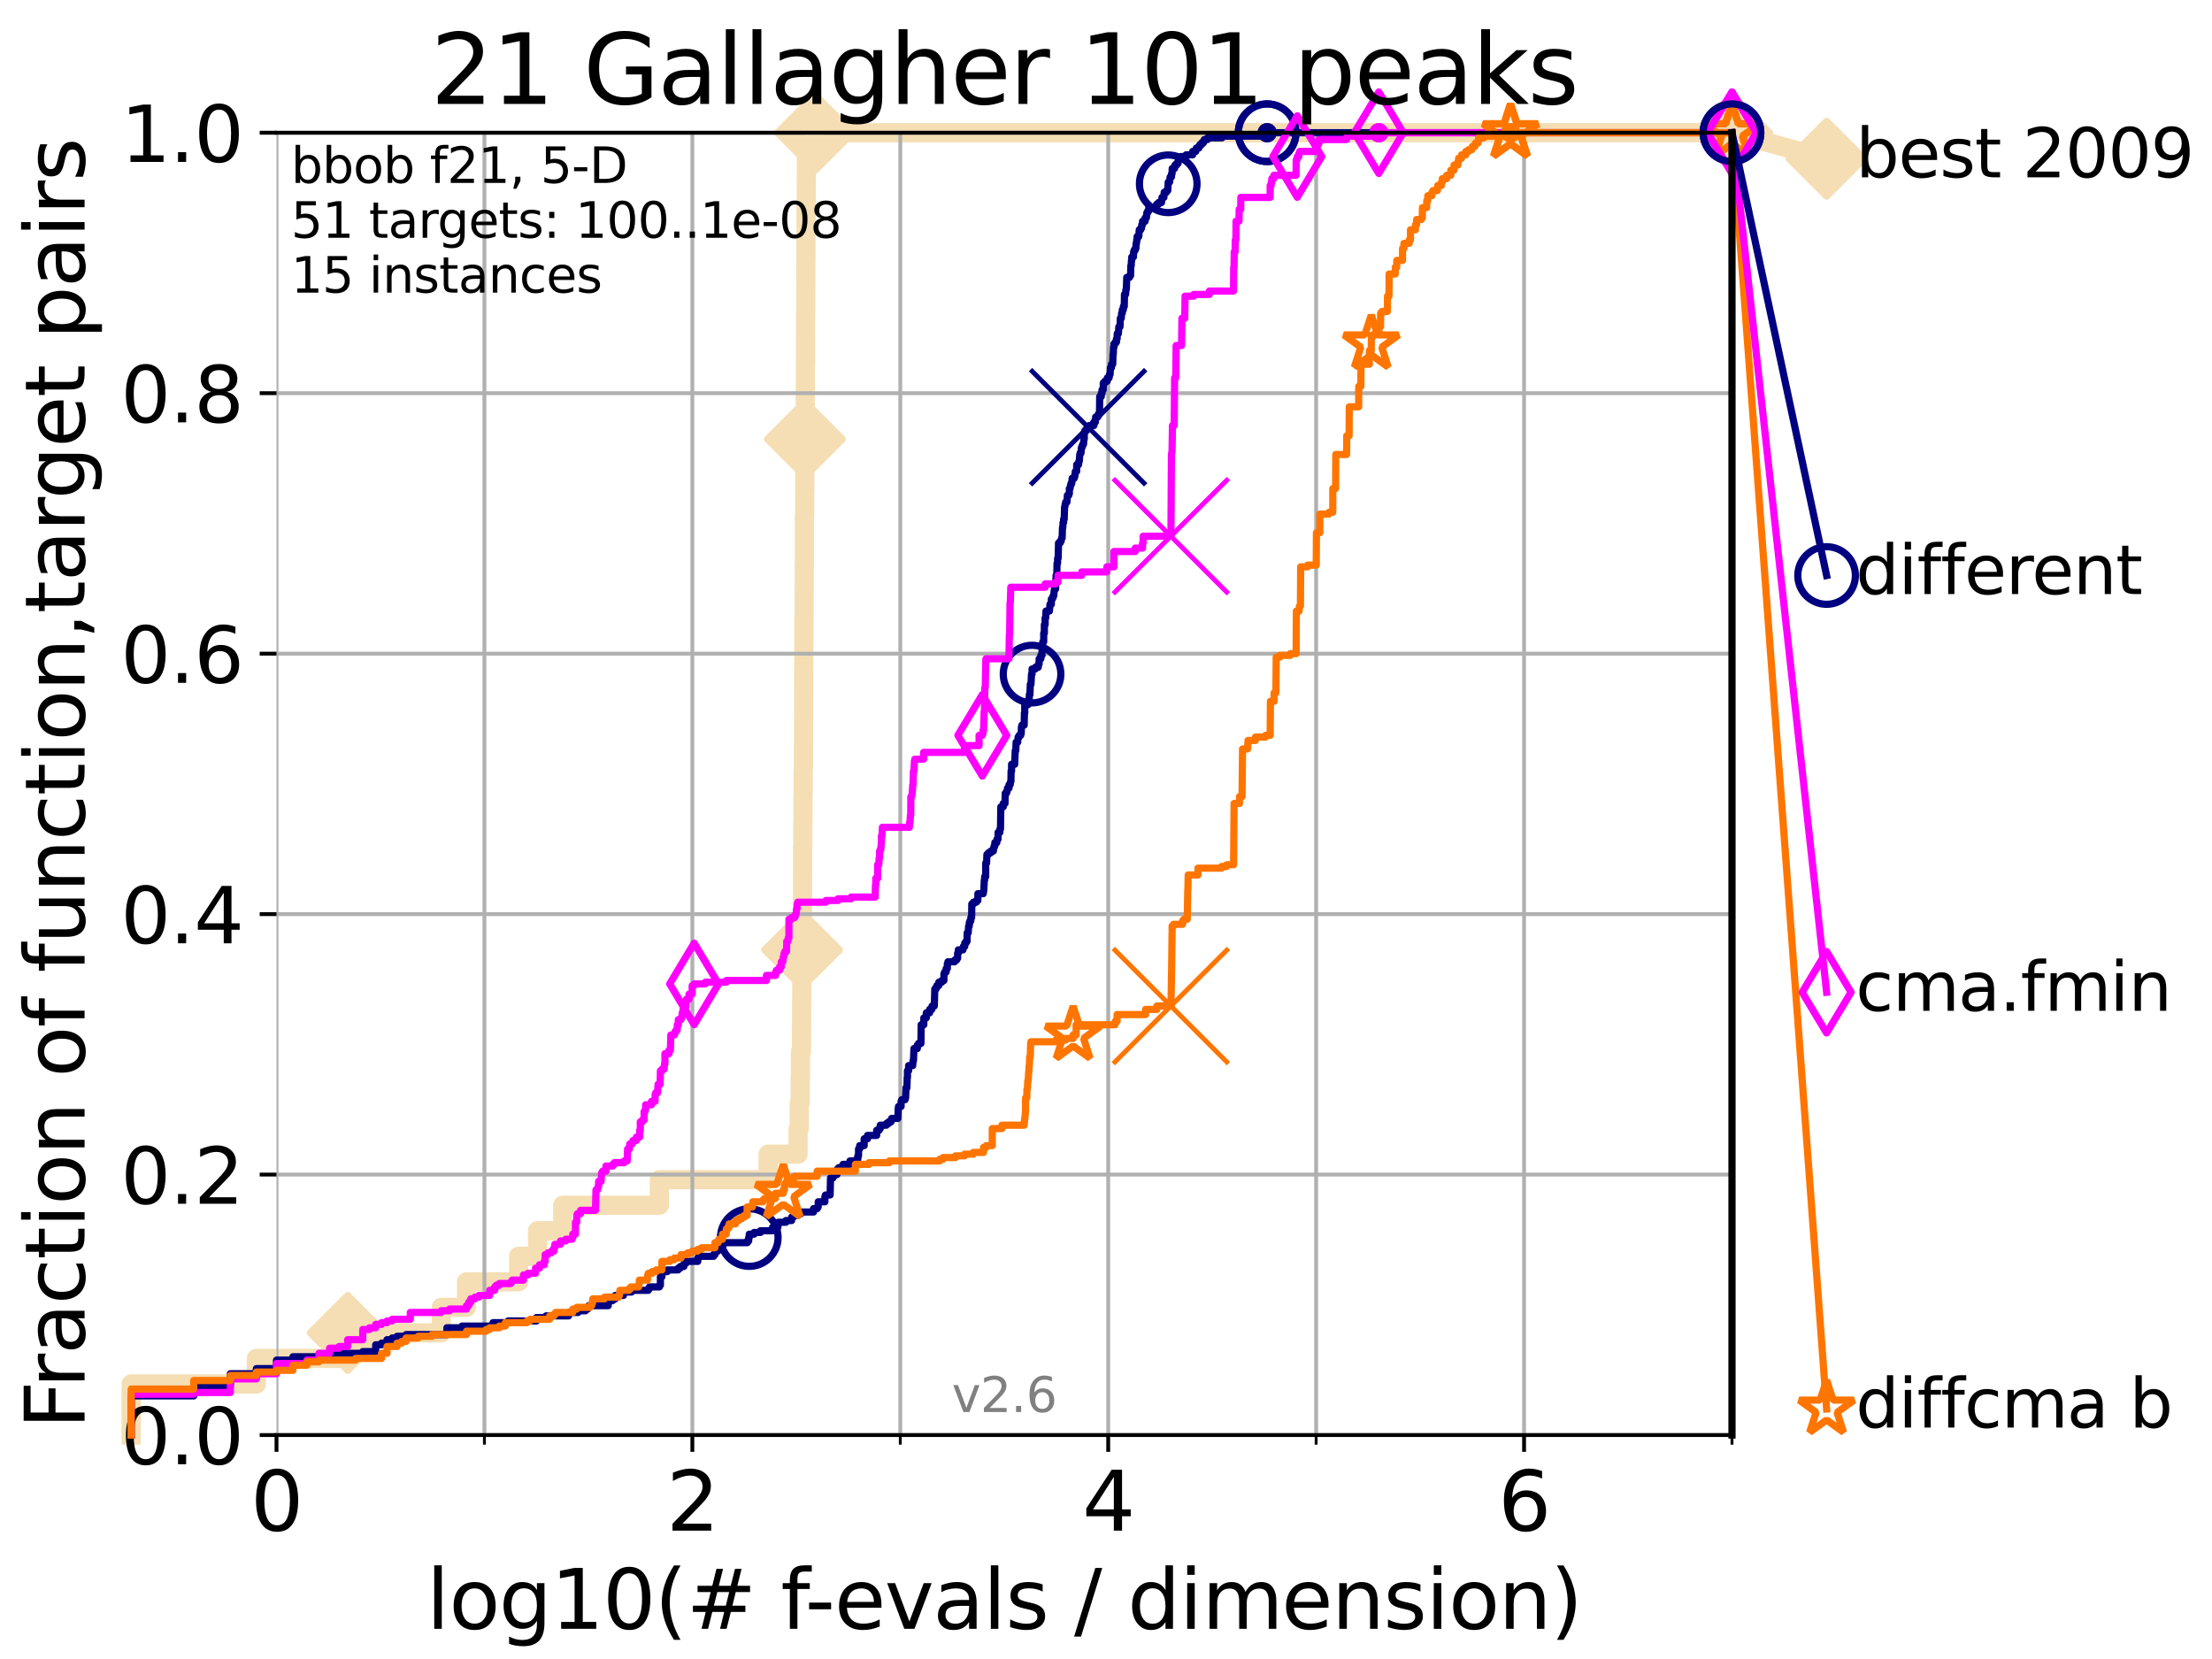<?xml version="1.0" encoding="utf-8" standalone="no"?>
<!DOCTYPE svg PUBLIC "-//W3C//DTD SVG 1.1//EN"
  "http://www.w3.org/Graphics/SVG/1.1/DTD/svg11.dtd">
<svg height="345.6pt" version="1.1" viewBox="0 0 460.8 345.6" width="460.8pt" xmlns="http://www.w3.org/2000/svg" xmlns:xlink="http://www.w3.org/1999/xlink">
 <defs>
  <style type="text/css">*{stroke-linecap:butt;stroke-linejoin:round;}</style>
 </defs>
 <g id="figure_1">
  <g id="patch_1">
   <path d="M 0 345.6 
L 460.8 345.6 
L 460.8 0 
L 0 0 
z
" style="fill:#ffffff;"/>
  </g>
  <g id="axes_1">
   <g id="patch_2">
    <path d="M 57.6 298.944 
L 360.806 298.944 
L 360.806 27.648 
L 57.6 27.648 
z
" style="fill:#ffffff;"/>
   </g>
   <g id="line2d_1">
    <path d="M 27.324 298.944 
L 27.324 288.305 
L 53.402 288.305 
L 53.402 282.985 
L 72.432 282.985 
L 72.432 277.666 
L 91.923 277.666 
L 91.923 272.346 
L 97.182 272.346 
L 97.182 267.027 
L 108.034 267.027 
L 108.034 261.707 
L 111.972 261.707 
L 111.972 256.388 
L 117.227 256.388 
L 117.227 251.068 
L 137.359 251.068 
L 137.359 245.749 
L 160.013 245.749 
L 160.013 240.429 
L 166.252 240.429 
L 166.252 235.11 
L 166.495 235.11 
L 166.495 229.79 
L 166.69 229.79 
L 166.69 224.471 
L 166.747 224.471 
L 166.747 219.151 
L 166.962 219.151 
L 166.962 213.832 
L 166.995 213.832 
L 166.995 208.512 
L 167.029 208.512 
L 167.029 203.192 
L 167.062 203.192 
L 167.062 197.873 
L 167.096 197.873 
L 167.096 192.553 
L 167.163 192.553 
L 167.163 187.234 
L 167.185 187.234 
L 167.185 181.914 
L 167.196 181.914 
L 167.196 176.595 
L 167.252 176.595 
L 167.252 171.275 
L 167.274 171.275 
L 167.274 165.956 
L 167.307 165.956 
L 167.307 160.636 
L 167.362 160.636 
L 167.362 155.317 
L 167.384 155.317 
L 167.384 149.997 
L 167.406 149.997 
L 167.406 144.678 
L 167.428 144.678 
L 167.428 139.358 
L 167.45 139.358 
L 167.45 134.039 
L 167.472 134.039 
L 167.472 128.719 
L 167.504 128.719 
L 167.504 123.4 
L 167.537 123.4 
L 167.537 118.08 
L 167.57 118.08 
L 167.57 107.441 
L 167.635 107.441 
L 167.635 102.121 
L 167.667 102.121 
L 167.667 96.802 
L 167.678 96.802 
L 167.678 91.482 
L 167.721 91.482 
L 167.721 86.163 
L 167.754 86.163 
L 167.754 80.843 
L 167.775 80.843 
L 167.775 75.524 
L 167.808 75.524 
L 167.808 70.204 
L 167.818 70.204 
L 167.818 64.885 
L 167.85 64.885 
L 167.85 59.565 
L 167.872 59.565 
L 167.872 54.246 
L 167.893 54.246 
L 167.893 48.926 
L 167.925 48.926 
L 167.925 43.607 
L 167.947 43.607 
L 167.947 38.287 
L 167.979 38.287 
L 167.979 32.968 
L 169.794 32.968 
L 169.794 27.648 
L 360.806 27.648 
" style="fill:none;stroke:#f5deb3;stroke-linecap:square;stroke-width:4;"/>
   </g>
   <g id="line2d_2">
    <defs>
     <path d="M -0 7.778 
L 7.778 0 
L 0 -7.778 
L -7.778 -0 
z
" id="m126ae2d8a4" style="stroke:#f5deb3;stroke-linejoin:miter;stroke-width:1.5;"/>
    </defs>
    <g>
     <use style="fill:#f5deb3;stroke:#f5deb3;stroke-linejoin:miter;stroke-width:1.5;" x="72.432" xlink:href="#m126ae2d8a4" y="277.666"/>
     <use style="fill:#f5deb3;stroke:#f5deb3;stroke-linejoin:miter;stroke-width:1.5;" x="167.096" xlink:href="#m126ae2d8a4" y="197.873"/>
     <use style="fill:#f5deb3;stroke:#f5deb3;stroke-linejoin:miter;stroke-width:1.5;" x="167.678" xlink:href="#m126ae2d8a4" y="91.482"/>
     <use style="fill:#f5deb3;stroke:#f5deb3;stroke-linejoin:miter;stroke-width:1.5;" x="169.794" xlink:href="#m126ae2d8a4" y="27.648"/>
     <use style="fill:#f5deb3;stroke:#f5deb3;stroke-linejoin:miter;stroke-width:1.5;" x="169.794" xlink:href="#m126ae2d8a4" y="27.648"/>
     <use style="fill:#f5deb3;stroke:#f5deb3;stroke-linejoin:miter;stroke-width:1.5;" x="360.806" xlink:href="#m126ae2d8a4" y="27.648"/>
    </g>
   </g>
   <g id="line2d_3">
    <path style="fill:none;stroke:#f5deb3;stroke-linecap:square;stroke-width:4;"/>
    <g/>
   </g>
   <g id="line2d_4">
    <path d="M 360.806 27.648 
L 380.515 33.074 
" style="fill:none;stroke:#f5deb3;stroke-linecap:square;stroke-width:4;"/>
    <g>
     <use style="fill:#f5deb3;stroke:#f5deb3;stroke-linejoin:miter;stroke-width:1.5;" x="360.806" xlink:href="#m126ae2d8a4" y="27.648"/>
     <use style="fill:#f5deb3;stroke:#f5deb3;stroke-linejoin:miter;stroke-width:1.5;" x="380.515" xlink:href="#m126ae2d8a4" y="33.074"/>
    </g>
   </g>
   <g id="matplotlib.axis_1">
    <g id="xtick_1">
     <g id="line2d_5">
      <path clip-path="url(#p3948b85056)" d="M 57.6 298.944 
L 57.6 27.648 
" style="fill:none;stroke:#b0b0b0;stroke-linecap:square;stroke-width:0.8;"/>
     </g>
     <g id="line2d_6">
      <defs>
       <path d="M 0 0 
L 0 3.5 
" id="m09093ceea1" style="stroke:#000000;stroke-width:0.8;"/>
      </defs>
      <g>
       <use style="stroke:#000000;stroke-width:0.8;" x="57.6" xlink:href="#m09093ceea1" y="298.944"/>
      </g>
     </g>
     <g id="text_1">
      <!-- 0 -->
      <g transform="translate(52.192 318.861)scale(0.17 -0.17)">
       <defs>
        <path d="M 2034 4250 
Q 1547 4250 1301 3770 
Q 1056 3291 1056 2328 
Q 1056 1369 1301 889 
Q 1547 409 2034 409 
Q 2525 409 2770 889 
Q 3016 1369 3016 2328 
Q 3016 3291 2770 3770 
Q 2525 4250 2034 4250 
z
M 2034 4750 
Q 2819 4750 3233 4129 
Q 3647 3509 3647 2328 
Q 3647 1150 3233 529 
Q 2819 -91 2034 -91 
Q 1250 -91 836 529 
Q 422 1150 422 2328 
Q 422 3509 836 4129 
Q 1250 4750 2034 4750 
z
" id="DejaVuSans-30" transform="scale(0.016)"/>
       </defs>
       <use xlink:href="#DejaVuSans-30"/>
      </g>
     </g>
    </g>
    <g id="xtick_2">
     <g id="line2d_7">
      <path clip-path="url(#p3948b85056)" d="M 144.23 298.944 
L 144.23 27.648 
" style="fill:none;stroke:#b0b0b0;stroke-linecap:square;stroke-width:0.8;"/>
     </g>
     <g id="line2d_8">
      <g>
       <use style="stroke:#000000;stroke-width:0.8;" x="144.23" xlink:href="#m09093ceea1" y="298.944"/>
      </g>
     </g>
     <g id="text_2">
      <!-- 2 -->
      <g transform="translate(138.822 318.861)scale(0.17 -0.17)">
       <defs>
        <path d="M 1228 531 
L 3431 531 
L 3431 0 
L 469 0 
L 469 531 
Q 828 903 1448 1529 
Q 2069 2156 2228 2338 
Q 2531 2678 2651 2914 
Q 2772 3150 2772 3378 
Q 2772 3750 2511 3984 
Q 2250 4219 1831 4219 
Q 1534 4219 1204 4116 
Q 875 4013 500 3803 
L 500 4441 
Q 881 4594 1212 4672 
Q 1544 4750 1819 4750 
Q 2544 4750 2975 4387 
Q 3406 4025 3406 3419 
Q 3406 3131 3298 2873 
Q 3191 2616 2906 2266 
Q 2828 2175 2409 1742 
Q 1991 1309 1228 531 
z
" id="DejaVuSans-32" transform="scale(0.016)"/>
       </defs>
       <use xlink:href="#DejaVuSans-32"/>
      </g>
     </g>
    </g>
    <g id="xtick_3">
     <g id="line2d_9">
      <path clip-path="url(#p3948b85056)" d="M 230.861 298.944 
L 230.861 27.648 
" style="fill:none;stroke:#b0b0b0;stroke-linecap:square;stroke-width:0.8;"/>
     </g>
     <g id="line2d_10">
      <g>
       <use style="stroke:#000000;stroke-width:0.8;" x="230.861" xlink:href="#m09093ceea1" y="298.944"/>
      </g>
     </g>
     <g id="text_3">
      <!-- 4 -->
      <g transform="translate(225.453 318.861)scale(0.17 -0.17)">
       <defs>
        <path d="M 2419 4116 
L 825 1625 
L 2419 1625 
L 2419 4116 
z
M 2253 4666 
L 3047 4666 
L 3047 1625 
L 3713 1625 
L 3713 1100 
L 3047 1100 
L 3047 0 
L 2419 0 
L 2419 1100 
L 313 1100 
L 313 1709 
L 2253 4666 
z
" id="DejaVuSans-34" transform="scale(0.016)"/>
       </defs>
       <use xlink:href="#DejaVuSans-34"/>
      </g>
     </g>
    </g>
    <g id="xtick_4">
     <g id="line2d_11">
      <path clip-path="url(#p3948b85056)" d="M 317.491 298.944 
L 317.491 27.648 
" style="fill:none;stroke:#b0b0b0;stroke-linecap:square;stroke-width:0.8;"/>
     </g>
     <g id="line2d_12">
      <g>
       <use style="stroke:#000000;stroke-width:0.8;" x="317.491" xlink:href="#m09093ceea1" y="298.944"/>
      </g>
     </g>
     <g id="text_4">
      <!-- 6 -->
      <g transform="translate(312.083 318.861)scale(0.17 -0.17)">
       <defs>
        <path d="M 2113 2584 
Q 1688 2584 1439 2293 
Q 1191 2003 1191 1497 
Q 1191 994 1439 701 
Q 1688 409 2113 409 
Q 2538 409 2786 701 
Q 3034 994 3034 1497 
Q 3034 2003 2786 2293 
Q 2538 2584 2113 2584 
z
M 3366 4563 
L 3366 3988 
Q 3128 4100 2886 4159 
Q 2644 4219 2406 4219 
Q 1781 4219 1451 3797 
Q 1122 3375 1075 2522 
Q 1259 2794 1537 2939 
Q 1816 3084 2150 3084 
Q 2853 3084 3261 2657 
Q 3669 2231 3669 1497 
Q 3669 778 3244 343 
Q 2819 -91 2113 -91 
Q 1303 -91 875 529 
Q 447 1150 447 2328 
Q 447 3434 972 4092 
Q 1497 4750 2381 4750 
Q 2619 4750 2861 4703 
Q 3103 4656 3366 4563 
z
" id="DejaVuSans-36" transform="scale(0.016)"/>
       </defs>
       <use xlink:href="#DejaVuSans-36"/>
      </g>
     </g>
    </g>
    <g id="xtick_5">
     <g id="line2d_13">
      <path clip-path="url(#p3948b85056)" d="M 100.915 298.944 
L 100.915 27.648 
" style="fill:none;stroke:#b0b0b0;stroke-linecap:square;stroke-width:0.8;"/>
     </g>
     <g id="line2d_14">
      <defs>
       <path d="M 0 0 
L 0 2 
" id="m5157a5c852" style="stroke:#000000;stroke-width:0.6;"/>
      </defs>
      <g>
       <use style="stroke:#000000;stroke-width:0.6;" x="100.915" xlink:href="#m5157a5c852" y="298.944"/>
      </g>
     </g>
    </g>
    <g id="xtick_6">
     <g id="line2d_15">
      <path clip-path="url(#p3948b85056)" d="M 187.546 298.944 
L 187.546 27.648 
" style="fill:none;stroke:#b0b0b0;stroke-linecap:square;stroke-width:0.8;"/>
     </g>
     <g id="line2d_16">
      <g>
       <use style="stroke:#000000;stroke-width:0.6;" x="187.546" xlink:href="#m5157a5c852" y="298.944"/>
      </g>
     </g>
    </g>
    <g id="xtick_7">
     <g id="line2d_17">
      <path clip-path="url(#p3948b85056)" d="M 274.176 298.944 
L 274.176 27.648 
" style="fill:none;stroke:#b0b0b0;stroke-linecap:square;stroke-width:0.8;"/>
     </g>
     <g id="line2d_18">
      <g>
       <use style="stroke:#000000;stroke-width:0.6;" x="274.176" xlink:href="#m5157a5c852" y="298.944"/>
      </g>
     </g>
    </g>
    <g id="xtick_8">
     <g id="line2d_19">
      <path clip-path="url(#p3948b85056)" d="M 360.806 298.944 
L 360.806 27.648 
" style="fill:none;stroke:#b0b0b0;stroke-linecap:square;stroke-width:0.8;"/>
     </g>
     <g id="line2d_20">
      <g>
       <use style="stroke:#000000;stroke-width:0.6;" x="360.806" xlink:href="#m5157a5c852" y="298.944"/>
      </g>
     </g>
    </g>
    <g id="text_5">
     <!-- log10(# f-evals / dimension) -->
     <g transform="translate(88.823 339.314)scale(0.17 -0.17)">
      <defs>
       <path d="M 603 4863 
L 1178 4863 
L 1178 0 
L 603 0 
L 603 4863 
z
" id="DejaVuSans-6c" transform="scale(0.016)"/>
       <path d="M 1959 3097 
Q 1497 3097 1228 2736 
Q 959 2375 959 1747 
Q 959 1119 1226 758 
Q 1494 397 1959 397 
Q 2419 397 2687 759 
Q 2956 1122 2956 1747 
Q 2956 2369 2687 2733 
Q 2419 3097 1959 3097 
z
M 1959 3584 
Q 2709 3584 3137 3096 
Q 3566 2609 3566 1747 
Q 3566 888 3137 398 
Q 2709 -91 1959 -91 
Q 1206 -91 779 398 
Q 353 888 353 1747 
Q 353 2609 779 3096 
Q 1206 3584 1959 3584 
z
" id="DejaVuSans-6f" transform="scale(0.016)"/>
       <path d="M 2906 1791 
Q 2906 2416 2648 2759 
Q 2391 3103 1925 3103 
Q 1463 3103 1205 2759 
Q 947 2416 947 1791 
Q 947 1169 1205 825 
Q 1463 481 1925 481 
Q 2391 481 2648 825 
Q 2906 1169 2906 1791 
z
M 3481 434 
Q 3481 -459 3084 -895 
Q 2688 -1331 1869 -1331 
Q 1566 -1331 1297 -1286 
Q 1028 -1241 775 -1147 
L 775 -588 
Q 1028 -725 1275 -790 
Q 1522 -856 1778 -856 
Q 2344 -856 2625 -561 
Q 2906 -266 2906 331 
L 2906 616 
Q 2728 306 2450 153 
Q 2172 0 1784 0 
Q 1141 0 747 490 
Q 353 981 353 1791 
Q 353 2603 747 3093 
Q 1141 3584 1784 3584 
Q 2172 3584 2450 3431 
Q 2728 3278 2906 2969 
L 2906 3500 
L 3481 3500 
L 3481 434 
z
" id="DejaVuSans-67" transform="scale(0.016)"/>
       <path d="M 794 531 
L 1825 531 
L 1825 4091 
L 703 3866 
L 703 4441 
L 1819 4666 
L 2450 4666 
L 2450 531 
L 3481 531 
L 3481 0 
L 794 0 
L 794 531 
z
" id="DejaVuSans-31" transform="scale(0.016)"/>
       <path d="M 1984 4856 
Q 1566 4138 1362 3434 
Q 1159 2731 1159 2009 
Q 1159 1288 1364 580 
Q 1569 -128 1984 -844 
L 1484 -844 
Q 1016 -109 783 600 
Q 550 1309 550 2009 
Q 550 2706 781 3412 
Q 1013 4119 1484 4856 
L 1984 4856 
z
" id="DejaVuSans-28" transform="scale(0.016)"/>
       <path d="M 3272 2816 
L 2363 2816 
L 2100 1772 
L 3016 1772 
L 3272 2816 
z
M 2803 4594 
L 2478 3297 
L 3391 3297 
L 3719 4594 
L 4219 4594 
L 3897 3297 
L 4872 3297 
L 4872 2816 
L 3775 2816 
L 3519 1772 
L 4513 1772 
L 4513 1294 
L 3397 1294 
L 3072 0 
L 2572 0 
L 2894 1294 
L 1978 1294 
L 1656 0 
L 1153 0 
L 1478 1294 
L 494 1294 
L 494 1772 
L 1594 1772 
L 1856 2816 
L 850 2816 
L 850 3297 
L 1978 3297 
L 2297 4594 
L 2803 4594 
z
" id="DejaVuSans-23" transform="scale(0.016)"/>
       <path id="DejaVuSans-20" transform="scale(0.016)"/>
       <path d="M 2375 4863 
L 2375 4384 
L 1825 4384 
Q 1516 4384 1395 4259 
Q 1275 4134 1275 3809 
L 1275 3500 
L 2222 3500 
L 2222 3053 
L 1275 3053 
L 1275 0 
L 697 0 
L 697 3053 
L 147 3053 
L 147 3500 
L 697 3500 
L 697 3744 
Q 697 4328 969 4595 
Q 1241 4863 1831 4863 
L 2375 4863 
z
" id="DejaVuSans-66" transform="scale(0.016)"/>
       <path d="M 313 2009 
L 1997 2009 
L 1997 1497 
L 313 1497 
L 313 2009 
z
" id="DejaVuSans-2d" transform="scale(0.016)"/>
       <path d="M 3597 1894 
L 3597 1613 
L 953 1613 
Q 991 1019 1311 708 
Q 1631 397 2203 397 
Q 2534 397 2845 478 
Q 3156 559 3463 722 
L 3463 178 
Q 3153 47 2828 -22 
Q 2503 -91 2169 -91 
Q 1331 -91 842 396 
Q 353 884 353 1716 
Q 353 2575 817 3079 
Q 1281 3584 2069 3584 
Q 2775 3584 3186 3129 
Q 3597 2675 3597 1894 
z
M 3022 2063 
Q 3016 2534 2758 2815 
Q 2500 3097 2075 3097 
Q 1594 3097 1305 2825 
Q 1016 2553 972 2059 
L 3022 2063 
z
" id="DejaVuSans-65" transform="scale(0.016)"/>
       <path d="M 191 3500 
L 800 3500 
L 1894 563 
L 2988 3500 
L 3597 3500 
L 2284 0 
L 1503 0 
L 191 3500 
z
" id="DejaVuSans-76" transform="scale(0.016)"/>
       <path d="M 2194 1759 
Q 1497 1759 1228 1600 
Q 959 1441 959 1056 
Q 959 750 1161 570 
Q 1363 391 1709 391 
Q 2188 391 2477 730 
Q 2766 1069 2766 1631 
L 2766 1759 
L 2194 1759 
z
M 3341 1997 
L 3341 0 
L 2766 0 
L 2766 531 
Q 2569 213 2275 61 
Q 1981 -91 1556 -91 
Q 1019 -91 701 211 
Q 384 513 384 1019 
Q 384 1609 779 1909 
Q 1175 2209 1959 2209 
L 2766 2209 
L 2766 2266 
Q 2766 2663 2505 2880 
Q 2244 3097 1772 3097 
Q 1472 3097 1187 3025 
Q 903 2953 641 2809 
L 641 3341 
Q 956 3463 1253 3523 
Q 1550 3584 1831 3584 
Q 2591 3584 2966 3190 
Q 3341 2797 3341 1997 
z
" id="DejaVuSans-61" transform="scale(0.016)"/>
       <path d="M 2834 3397 
L 2834 2853 
Q 2591 2978 2328 3040 
Q 2066 3103 1784 3103 
Q 1356 3103 1142 2972 
Q 928 2841 928 2578 
Q 928 2378 1081 2264 
Q 1234 2150 1697 2047 
L 1894 2003 
Q 2506 1872 2764 1633 
Q 3022 1394 3022 966 
Q 3022 478 2636 193 
Q 2250 -91 1575 -91 
Q 1294 -91 989 -36 
Q 684 19 347 128 
L 347 722 
Q 666 556 975 473 
Q 1284 391 1588 391 
Q 1994 391 2212 530 
Q 2431 669 2431 922 
Q 2431 1156 2273 1281 
Q 2116 1406 1581 1522 
L 1381 1569 
Q 847 1681 609 1914 
Q 372 2147 372 2553 
Q 372 3047 722 3315 
Q 1072 3584 1716 3584 
Q 2034 3584 2315 3537 
Q 2597 3491 2834 3397 
z
" id="DejaVuSans-73" transform="scale(0.016)"/>
       <path d="M 1625 4666 
L 2156 4666 
L 531 -594 
L 0 -594 
L 1625 4666 
z
" id="DejaVuSans-2f" transform="scale(0.016)"/>
       <path d="M 2906 2969 
L 2906 4863 
L 3481 4863 
L 3481 0 
L 2906 0 
L 2906 525 
Q 2725 213 2448 61 
Q 2172 -91 1784 -91 
Q 1150 -91 751 415 
Q 353 922 353 1747 
Q 353 2572 751 3078 
Q 1150 3584 1784 3584 
Q 2172 3584 2448 3432 
Q 2725 3281 2906 2969 
z
M 947 1747 
Q 947 1113 1208 752 
Q 1469 391 1925 391 
Q 2381 391 2643 752 
Q 2906 1113 2906 1747 
Q 2906 2381 2643 2742 
Q 2381 3103 1925 3103 
Q 1469 3103 1208 2742 
Q 947 2381 947 1747 
z
" id="DejaVuSans-64" transform="scale(0.016)"/>
       <path d="M 603 3500 
L 1178 3500 
L 1178 0 
L 603 0 
L 603 3500 
z
M 603 4863 
L 1178 4863 
L 1178 4134 
L 603 4134 
L 603 4863 
z
" id="DejaVuSans-69" transform="scale(0.016)"/>
       <path d="M 3328 2828 
Q 3544 3216 3844 3400 
Q 4144 3584 4550 3584 
Q 5097 3584 5394 3201 
Q 5691 2819 5691 2113 
L 5691 0 
L 5113 0 
L 5113 2094 
Q 5113 2597 4934 2840 
Q 4756 3084 4391 3084 
Q 3944 3084 3684 2787 
Q 3425 2491 3425 1978 
L 3425 0 
L 2847 0 
L 2847 2094 
Q 2847 2600 2669 2842 
Q 2491 3084 2119 3084 
Q 1678 3084 1418 2786 
Q 1159 2488 1159 1978 
L 1159 0 
L 581 0 
L 581 3500 
L 1159 3500 
L 1159 2956 
Q 1356 3278 1631 3431 
Q 1906 3584 2284 3584 
Q 2666 3584 2933 3390 
Q 3200 3197 3328 2828 
z
" id="DejaVuSans-6d" transform="scale(0.016)"/>
       <path d="M 3513 2113 
L 3513 0 
L 2938 0 
L 2938 2094 
Q 2938 2591 2744 2837 
Q 2550 3084 2163 3084 
Q 1697 3084 1428 2787 
Q 1159 2491 1159 1978 
L 1159 0 
L 581 0 
L 581 3500 
L 1159 3500 
L 1159 2956 
Q 1366 3272 1645 3428 
Q 1925 3584 2291 3584 
Q 2894 3584 3203 3211 
Q 3513 2838 3513 2113 
z
" id="DejaVuSans-6e" transform="scale(0.016)"/>
       <path d="M 513 4856 
L 1013 4856 
Q 1481 4119 1714 3412 
Q 1947 2706 1947 2009 
Q 1947 1309 1714 600 
Q 1481 -109 1013 -844 
L 513 -844 
Q 928 -128 1133 580 
Q 1338 1288 1338 2009 
Q 1338 2731 1133 3434 
Q 928 4138 513 4856 
z
" id="DejaVuSans-29" transform="scale(0.016)"/>
      </defs>
      <use xlink:href="#DejaVuSans-6c"/>
      <use x="27.783" xlink:href="#DejaVuSans-6f"/>
      <use x="88.965" xlink:href="#DejaVuSans-67"/>
      <use x="152.441" xlink:href="#DejaVuSans-31"/>
      <use x="216.064" xlink:href="#DejaVuSans-30"/>
      <use x="279.688" xlink:href="#DejaVuSans-28"/>
      <use x="318.701" xlink:href="#DejaVuSans-23"/>
      <use x="402.49" xlink:href="#DejaVuSans-20"/>
      <use x="434.277" xlink:href="#DejaVuSans-66"/>
      <use x="463.982" xlink:href="#DejaVuSans-2d"/>
      <use x="500.066" xlink:href="#DejaVuSans-65"/>
      <use x="561.59" xlink:href="#DejaVuSans-76"/>
      <use x="620.77" xlink:href="#DejaVuSans-61"/>
      <use x="682.049" xlink:href="#DejaVuSans-6c"/>
      <use x="709.832" xlink:href="#DejaVuSans-73"/>
      <use x="761.932" xlink:href="#DejaVuSans-20"/>
      <use x="793.719" xlink:href="#DejaVuSans-2f"/>
      <use x="827.41" xlink:href="#DejaVuSans-20"/>
      <use x="859.197" xlink:href="#DejaVuSans-64"/>
      <use x="922.674" xlink:href="#DejaVuSans-69"/>
      <use x="950.457" xlink:href="#DejaVuSans-6d"/>
      <use x="1047.869" xlink:href="#DejaVuSans-65"/>
      <use x="1109.393" xlink:href="#DejaVuSans-6e"/>
      <use x="1172.771" xlink:href="#DejaVuSans-73"/>
      <use x="1224.871" xlink:href="#DejaVuSans-69"/>
      <use x="1252.654" xlink:href="#DejaVuSans-6f"/>
      <use x="1313.836" xlink:href="#DejaVuSans-6e"/>
      <use x="1377.215" xlink:href="#DejaVuSans-29"/>
     </g>
    </g>
   </g>
   <g id="matplotlib.axis_2">
    <g id="ytick_1">
     <g id="line2d_21">
      <path clip-path="url(#p3948b85056)" d="M 57.6 298.944 
L 360.806 298.944 
" style="fill:none;stroke:#b0b0b0;stroke-linecap:square;stroke-width:0.8;"/>
     </g>
     <g id="line2d_22">
      <defs>
       <path d="M 0 0 
L -3.5 0 
" id="mb01dbc5022" style="stroke:#000000;stroke-width:0.8;"/>
      </defs>
      <g>
       <use style="stroke:#000000;stroke-width:0.8;" x="57.6" xlink:href="#mb01dbc5022" y="298.944"/>
      </g>
     </g>
     <g id="text_6">
      <!-- 0.0 -->
      <g transform="translate(25.155 305.023)scale(0.16 -0.16)">
       <defs>
        <path d="M 684 794 
L 1344 794 
L 1344 0 
L 684 0 
L 684 794 
z
" id="DejaVuSans-2e" transform="scale(0.016)"/>
       </defs>
       <use xlink:href="#DejaVuSans-30"/>
       <use x="63.623" xlink:href="#DejaVuSans-2e"/>
       <use x="95.41" xlink:href="#DejaVuSans-30"/>
      </g>
     </g>
    </g>
    <g id="ytick_2">
     <g id="line2d_23">
      <path clip-path="url(#p3948b85056)" d="M 57.6 244.685 
L 360.806 244.685 
" style="fill:none;stroke:#b0b0b0;stroke-linecap:square;stroke-width:0.8;"/>
     </g>
     <g id="line2d_24">
      <g>
       <use style="stroke:#000000;stroke-width:0.8;" x="57.6" xlink:href="#mb01dbc5022" y="244.685"/>
      </g>
     </g>
     <g id="text_7">
      <!-- 0.2 -->
      <g transform="translate(25.155 250.764)scale(0.16 -0.16)">
       <use xlink:href="#DejaVuSans-30"/>
       <use x="63.623" xlink:href="#DejaVuSans-2e"/>
       <use x="95.41" xlink:href="#DejaVuSans-32"/>
      </g>
     </g>
    </g>
    <g id="ytick_3">
     <g id="line2d_25">
      <path clip-path="url(#p3948b85056)" d="M 57.6 190.426 
L 360.806 190.426 
" style="fill:none;stroke:#b0b0b0;stroke-linecap:square;stroke-width:0.8;"/>
     </g>
     <g id="line2d_26">
      <g>
       <use style="stroke:#000000;stroke-width:0.8;" x="57.6" xlink:href="#mb01dbc5022" y="190.426"/>
      </g>
     </g>
     <g id="text_8">
      <!-- 0.4 -->
      <g transform="translate(25.155 196.504)scale(0.16 -0.16)">
       <use xlink:href="#DejaVuSans-30"/>
       <use x="63.623" xlink:href="#DejaVuSans-2e"/>
       <use x="95.41" xlink:href="#DejaVuSans-34"/>
      </g>
     </g>
    </g>
    <g id="ytick_4">
     <g id="line2d_27">
      <path clip-path="url(#p3948b85056)" d="M 57.6 136.166 
L 360.806 136.166 
" style="fill:none;stroke:#b0b0b0;stroke-linecap:square;stroke-width:0.8;"/>
     </g>
     <g id="line2d_28">
      <g>
       <use style="stroke:#000000;stroke-width:0.8;" x="57.6" xlink:href="#mb01dbc5022" y="136.166"/>
      </g>
     </g>
     <g id="text_9">
      <!-- 0.6 -->
      <g transform="translate(25.155 142.245)scale(0.16 -0.16)">
       <use xlink:href="#DejaVuSans-30"/>
       <use x="63.623" xlink:href="#DejaVuSans-2e"/>
       <use x="95.41" xlink:href="#DejaVuSans-36"/>
      </g>
     </g>
    </g>
    <g id="ytick_5">
     <g id="line2d_29">
      <path clip-path="url(#p3948b85056)" d="M 57.6 81.907 
L 360.806 81.907 
" style="fill:none;stroke:#b0b0b0;stroke-linecap:square;stroke-width:0.8;"/>
     </g>
     <g id="line2d_30">
      <g>
       <use style="stroke:#000000;stroke-width:0.8;" x="57.6" xlink:href="#mb01dbc5022" y="81.907"/>
      </g>
     </g>
     <g id="text_10">
      <!-- 0.8 -->
      <g transform="translate(25.155 87.986)scale(0.16 -0.16)">
       <defs>
        <path d="M 2034 2216 
Q 1584 2216 1326 1975 
Q 1069 1734 1069 1313 
Q 1069 891 1326 650 
Q 1584 409 2034 409 
Q 2484 409 2743 651 
Q 3003 894 3003 1313 
Q 3003 1734 2745 1975 
Q 2488 2216 2034 2216 
z
M 1403 2484 
Q 997 2584 770 2862 
Q 544 3141 544 3541 
Q 544 4100 942 4425 
Q 1341 4750 2034 4750 
Q 2731 4750 3128 4425 
Q 3525 4100 3525 3541 
Q 3525 3141 3298 2862 
Q 3072 2584 2669 2484 
Q 3125 2378 3379 2068 
Q 3634 1759 3634 1313 
Q 3634 634 3220 271 
Q 2806 -91 2034 -91 
Q 1263 -91 848 271 
Q 434 634 434 1313 
Q 434 1759 690 2068 
Q 947 2378 1403 2484 
z
M 1172 3481 
Q 1172 3119 1398 2916 
Q 1625 2713 2034 2713 
Q 2441 2713 2670 2916 
Q 2900 3119 2900 3481 
Q 2900 3844 2670 4047 
Q 2441 4250 2034 4250 
Q 1625 4250 1398 4047 
Q 1172 3844 1172 3481 
z
" id="DejaVuSans-38" transform="scale(0.016)"/>
       </defs>
       <use xlink:href="#DejaVuSans-30"/>
       <use x="63.623" xlink:href="#DejaVuSans-2e"/>
       <use x="95.41" xlink:href="#DejaVuSans-38"/>
      </g>
     </g>
    </g>
    <g id="ytick_6">
     <g id="line2d_31">
      <path clip-path="url(#p3948b85056)" d="M 57.6 27.648 
L 360.806 27.648 
" style="fill:none;stroke:#b0b0b0;stroke-linecap:square;stroke-width:0.8;"/>
     </g>
     <g id="line2d_32">
      <g>
       <use style="stroke:#000000;stroke-width:0.8;" x="57.6" xlink:href="#mb01dbc5022" y="27.648"/>
      </g>
     </g>
     <g id="text_11">
      <!-- 1.0 -->
      <g transform="translate(25.155 33.727)scale(0.16 -0.16)">
       <use xlink:href="#DejaVuSans-31"/>
       <use x="63.623" xlink:href="#DejaVuSans-2e"/>
       <use x="95.41" xlink:href="#DejaVuSans-30"/>
      </g>
     </g>
    </g>
    <g id="text_12">
     <!-- Fraction of function,target pairs -->
     <g transform="translate(17.62 297.681)rotate(-90)scale(0.17 -0.17)">
      <defs>
       <path d="M 628 4666 
L 3309 4666 
L 3309 4134 
L 1259 4134 
L 1259 2759 
L 3109 2759 
L 3109 2228 
L 1259 2228 
L 1259 0 
L 628 0 
L 628 4666 
z
" id="DejaVuSans-46" transform="scale(0.016)"/>
       <path d="M 2631 2963 
Q 2534 3019 2420 3045 
Q 2306 3072 2169 3072 
Q 1681 3072 1420 2755 
Q 1159 2438 1159 1844 
L 1159 0 
L 581 0 
L 581 3500 
L 1159 3500 
L 1159 2956 
Q 1341 3275 1631 3429 
Q 1922 3584 2338 3584 
Q 2397 3584 2469 3576 
Q 2541 3569 2628 3553 
L 2631 2963 
z
" id="DejaVuSans-72" transform="scale(0.016)"/>
       <path d="M 3122 3366 
L 3122 2828 
Q 2878 2963 2633 3030 
Q 2388 3097 2138 3097 
Q 1578 3097 1268 2742 
Q 959 2388 959 1747 
Q 959 1106 1268 751 
Q 1578 397 2138 397 
Q 2388 397 2633 464 
Q 2878 531 3122 666 
L 3122 134 
Q 2881 22 2623 -34 
Q 2366 -91 2075 -91 
Q 1284 -91 818 406 
Q 353 903 353 1747 
Q 353 2603 823 3093 
Q 1294 3584 2113 3584 
Q 2378 3584 2631 3529 
Q 2884 3475 3122 3366 
z
" id="DejaVuSans-63" transform="scale(0.016)"/>
       <path d="M 1172 4494 
L 1172 3500 
L 2356 3500 
L 2356 3053 
L 1172 3053 
L 1172 1153 
Q 1172 725 1289 603 
Q 1406 481 1766 481 
L 2356 481 
L 2356 0 
L 1766 0 
Q 1100 0 847 248 
Q 594 497 594 1153 
L 594 3053 
L 172 3053 
L 172 3500 
L 594 3500 
L 594 4494 
L 1172 4494 
z
" id="DejaVuSans-74" transform="scale(0.016)"/>
       <path d="M 544 1381 
L 544 3500 
L 1119 3500 
L 1119 1403 
Q 1119 906 1312 657 
Q 1506 409 1894 409 
Q 2359 409 2629 706 
Q 2900 1003 2900 1516 
L 2900 3500 
L 3475 3500 
L 3475 0 
L 2900 0 
L 2900 538 
Q 2691 219 2414 64 
Q 2138 -91 1772 -91 
Q 1169 -91 856 284 
Q 544 659 544 1381 
z
M 1991 3584 
L 1991 3584 
z
" id="DejaVuSans-75" transform="scale(0.016)"/>
       <path d="M 750 794 
L 1409 794 
L 1409 256 
L 897 -744 
L 494 -744 
L 750 256 
L 750 794 
z
" id="DejaVuSans-2c" transform="scale(0.016)"/>
       <path d="M 1159 525 
L 1159 -1331 
L 581 -1331 
L 581 3500 
L 1159 3500 
L 1159 2969 
Q 1341 3281 1617 3432 
Q 1894 3584 2278 3584 
Q 2916 3584 3314 3078 
Q 3713 2572 3713 1747 
Q 3713 922 3314 415 
Q 2916 -91 2278 -91 
Q 1894 -91 1617 61 
Q 1341 213 1159 525 
z
M 3116 1747 
Q 3116 2381 2855 2742 
Q 2594 3103 2138 3103 
Q 1681 3103 1420 2742 
Q 1159 2381 1159 1747 
Q 1159 1113 1420 752 
Q 1681 391 2138 391 
Q 2594 391 2855 752 
Q 3116 1113 3116 1747 
z
" id="DejaVuSans-70" transform="scale(0.016)"/>
      </defs>
      <use xlink:href="#DejaVuSans-46"/>
      <use x="50.27" xlink:href="#DejaVuSans-72"/>
      <use x="91.383" xlink:href="#DejaVuSans-61"/>
      <use x="152.662" xlink:href="#DejaVuSans-63"/>
      <use x="207.643" xlink:href="#DejaVuSans-74"/>
      <use x="246.852" xlink:href="#DejaVuSans-69"/>
      <use x="274.635" xlink:href="#DejaVuSans-6f"/>
      <use x="335.816" xlink:href="#DejaVuSans-6e"/>
      <use x="399.195" xlink:href="#DejaVuSans-20"/>
      <use x="430.982" xlink:href="#DejaVuSans-6f"/>
      <use x="492.164" xlink:href="#DejaVuSans-66"/>
      <use x="527.369" xlink:href="#DejaVuSans-20"/>
      <use x="559.156" xlink:href="#DejaVuSans-66"/>
      <use x="594.361" xlink:href="#DejaVuSans-75"/>
      <use x="657.74" xlink:href="#DejaVuSans-6e"/>
      <use x="721.119" xlink:href="#DejaVuSans-63"/>
      <use x="776.1" xlink:href="#DejaVuSans-74"/>
      <use x="815.309" xlink:href="#DejaVuSans-69"/>
      <use x="843.092" xlink:href="#DejaVuSans-6f"/>
      <use x="904.273" xlink:href="#DejaVuSans-6e"/>
      <use x="967.652" xlink:href="#DejaVuSans-2c"/>
      <use x="999.439" xlink:href="#DejaVuSans-74"/>
      <use x="1038.648" xlink:href="#DejaVuSans-61"/>
      <use x="1099.928" xlink:href="#DejaVuSans-72"/>
      <use x="1139.291" xlink:href="#DejaVuSans-67"/>
      <use x="1202.768" xlink:href="#DejaVuSans-65"/>
      <use x="1264.291" xlink:href="#DejaVuSans-74"/>
      <use x="1303.5" xlink:href="#DejaVuSans-20"/>
      <use x="1335.287" xlink:href="#DejaVuSans-70"/>
      <use x="1398.764" xlink:href="#DejaVuSans-61"/>
      <use x="1460.043" xlink:href="#DejaVuSans-69"/>
      <use x="1487.826" xlink:href="#DejaVuSans-72"/>
      <use x="1528.939" xlink:href="#DejaVuSans-73"/>
     </g>
    </g>
   </g>
   <g id="line2d_33">
    <defs>
     <path d="M 0 1.5 
C 0.398 1.5 0.779 1.342 1.061 1.061 
C 1.342 0.779 1.5 0.398 1.5 0 
C 1.5 -0.398 1.342 -0.779 1.061 -1.061 
C 0.779 -1.342 0.398 -1.5 0 -1.5 
C -0.398 -1.5 -0.779 -1.342 -1.061 -1.061 
C -1.342 -0.779 -1.5 -0.398 -1.5 0 
C -1.5 0.398 -1.342 0.779 -1.061 1.061 
C -0.779 1.342 -0.398 1.5 0 1.5 
z
" id="m98c47dc5ed" style="stroke:#f5deb3;"/>
    </defs>
    <g>
     <use style="fill:#f5deb3;stroke:#f5deb3;" x="169.794" xlink:href="#m98c47dc5ed" y="27.648"/>
     <use style="fill:#f5deb3;stroke:#f5deb3;" x="169.794" xlink:href="#m98c47dc5ed" y="27.648"/>
    </g>
   </g>
   <g id="line2d_34">
    <defs>
     <path d="M 0 1.5 
C 0.398 1.5 0.779 1.342 1.061 1.061 
C 1.342 0.779 1.5 0.398 1.5 0 
C 1.5 -0.398 1.342 -0.779 1.061 -1.061 
C 0.779 -1.342 0.398 -1.5 0 -1.5 
C -0.398 -1.5 -0.779 -1.342 -1.061 -1.061 
C -1.342 -0.779 -1.5 -0.398 -1.5 0 
C -1.5 0.398 -1.342 0.779 -1.061 1.061 
C -0.779 1.342 -0.398 1.5 0 1.5 
z
" id="m7dcc2ff64f" style="stroke:#000080;"/>
    </defs>
    <g>
     <use style="fill:#000080;stroke:#000080;" x="263.969" xlink:href="#m7dcc2ff64f" y="27.648"/>
     <use style="fill:#000080;stroke:#000080;" x="263.969" xlink:href="#m7dcc2ff64f" y="27.648"/>
    </g>
   </g>
   <g id="line2d_35">
    <path d="M 27.324 298.944 
L 27.324 290.787 
L 40.363 290.787 
L 40.363 288.66 
L 47.991 288.66 
L 47.991 286.177 
L 53.402 286.177 
L 53.402 285.113 
L 57.6 285.113 
L 57.6 283.34 
L 61.03 283.34 
L 61.03 282.631 
L 68.657 282.631 
L 68.657 281.922 
L 75.575 281.922 
L 75.575 281.567 
L 78.267 281.567 
L 78.267 280.148 
L 79.481 280.148 
L 79.481 279.794 
L 80.621 279.794 
L 80.621 279.084 
L 81.696 279.084 
L 81.696 278.73 
L 82.713 278.73 
L 82.713 278.375 
L 84.596 278.375 
L 84.596 278.021 
L 93.099 278.021 
L 93.099 276.602 
L 96.241 276.602 
L 96.241 276.247 
L 102.708 276.247 
L 102.708 275.538 
L 105.851 275.538 
L 105.851 275.183 
L 111.762 275.183 
L 111.762 274.474 
L 113.765 274.474 
L 113.765 274.12 
L 118.451 274.12 
L 118.451 273.41 
L 120.418 273.41 
L 120.418 273.056 
L 121.954 273.056 
L 121.954 272.701 
L 122.44 272.701 
L 122.44 272.346 
L 122.678 272.346 
L 122.678 271.992 
L 126.709 271.992 
L 126.709 271.282 
L 126.899 271.282 
L 126.899 270.928 
L 127.641 270.928 
L 127.641 270.573 
L 128.178 270.573 
L 128.178 269.864 
L 129.866 269.864 
L 129.866 269.155 
L 131.564 269.155 
L 131.564 268.8 
L 135.055 268.8 
L 135.055 268.445 
L 135.298 268.445 
L 135.298 268.091 
L 137.359 268.091 
L 137.359 267.736 
L 137.574 267.736 
L 137.574 265.963 
L 137.893 265.963 
L 137.893 264.899 
L 139.018 264.899 
L 139.018 264.544 
L 141.261 264.544 
L 141.261 264.19 
L 141.697 264.19 
L 141.697 263.835 
L 142.456 263.835 
L 142.539 263.126 
L 142.946 263.126 
L 142.946 262.771 
L 145.362 262.771 
L 145.362 262.062 
L 145.573 262.062 
L 145.573 261.707 
L 148.667 261.707 
L 148.667 261.353 
L 148.962 261.353 
L 148.962 260.643 
L 149.538 260.643 
L 149.538 260.289 
L 149.652 260.289 
L 149.652 259.934 
L 149.987 259.934 
L 149.987 259.579 
L 150.587 259.579 
L 150.587 259.225 
L 150.747 259.225 
L 150.747 258.87 
L 155.681 258.87 
L 155.681 258.516 
L 155.965 258.516 
L 155.965 257.806 
L 156.086 257.806 
L 156.086 257.097 
L 157.1 257.097 
L 157.1 256.742 
L 158.419 256.742 
L 158.419 256.388 
L 160.933 256.388 
L 160.933 255.678 
L 162.045 255.678 
L 162.133 254.615 
L 163.72 254.615 
L 163.72 254.26 
L 164.91 254.26 
L 164.91 253.551 
L 165.282 253.551 
L 165.282 253.196 
L 166.24 253.196 
L 166.24 252.841 
L 166.86 252.841 
L 166.86 252.487 
L 169.472 252.487 
L 169.472 251.778 
L 170.243 251.778 
L 170.243 251.423 
L 170.449 251.423 
L 170.449 250.359 
L 171.835 250.359 
L 171.835 249.295 
L 171.956 249.295 
L 171.956 248.94 
L 172.93 248.94 
L 173.011 245.394 
L 173.51 245.394 
L 173.51 245.039 
L 173.746 245.039 
L 173.746 244.685 
L 174.363 244.685 
L 174.363 243.621 
L 174.679 243.621 
L 174.679 243.266 
L 175.396 243.266 
L 175.396 242.912 
L 175.61 242.912 
L 175.61 242.557 
L 177.057 242.557 
L 177.057 241.848 
L 178.413 241.848 
L 178.413 241.493 
L 178.704 241.493 
L 178.704 240.784 
L 178.848 240.784 
L 178.848 239.365 
L 179.085 239.365 
L 179.085 238.656 
L 180.018 238.656 
L 180.018 237.237 
L 180.712 237.237 
L 180.712 236.528 
L 182.624 236.528 
L 182.624 235.464 
L 183.145 235.464 
L 183.145 235.11 
L 183.371 235.11 
L 183.371 234.4 
L 184.643 234.4 
L 184.643 234.046 
L 185.128 234.046 
L 185.128 233.691 
L 185.635 233.691 
L 185.743 232.982 
L 187.046 232.982 
L 187.116 230.854 
L 187.169 230.854 
L 187.169 230.499 
L 187.714 230.499 
L 187.714 229.435 
L 187.863 229.435 
L 187.863 229.081 
L 188.539 229.081 
L 188.539 228.726 
L 188.652 228.726 
L 188.744 226.598 
L 188.927 226.598 
L 188.983 224.471 
L 189.039 224.471 
L 189.039 223.052 
L 189.28 223.052 
L 189.28 221.988 
L 190.126 221.988 
L 190.211 220.924 
L 190.295 220.924 
L 190.393 218.442 
L 191.091 218.442 
L 191.091 217.733 
L 191.326 217.733 
L 191.326 217.378 
L 191.848 217.378 
L 191.896 213.477 
L 192.449 213.477 
L 192.449 212.058 
L 192.964 212.058 
L 192.964 210.994 
L 193.656 210.994 
L 193.656 210.285 
L 194.113 210.285 
L 194.161 209.576 
L 194.636 209.576 
L 194.734 206.03 
L 195.004 206.03 
L 195.004 205.675 
L 195.155 205.675 
L 195.155 205.32 
L 195.568 205.32 
L 195.568 204.611 
L 196.191 204.611 
L 196.191 204.256 
L 196.637 204.256 
L 196.637 202.838 
L 196.799 202.838 
L 196.799 202.483 
L 197.1 202.483 
L 197.1 201.774 
L 197.343 201.774 
L 197.356 200.71 
L 197.477 200.71 
L 197.477 200.355 
L 198.87 200.355 
L 198.87 200.001 
L 199.274 200.001 
L 199.274 199.646 
L 199.487 199.646 
L 199.487 198.582 
L 199.634 198.582 
L 199.634 197.873 
L 200.602 197.873 
L 200.688 197.164 
L 200.97 197.164 
L 200.97 196.454 
L 201.237 196.454 
L 201.237 196.1 
L 201.458 196.1 
L 201.476 194.327 
L 201.697 194.327 
L 201.782 192.908 
L 201.922 192.908 
L 201.922 192.199 
L 202.045 192.199 
L 202.045 191.844 
L 202.239 191.844 
L 202.239 191.135 
L 202.407 191.135 
L 202.448 188.298 
L 202.775 188.298 
L 202.775 187.943 
L 203.395 187.943 
L 203.395 187.589 
L 203.71 187.589 
L 203.71 186.17 
L 204.826 186.17 
L 204.937 185.461 
L 204.949 185.461 
L 205.047 183.333 
L 205.121 183.333 
L 205.121 182.624 
L 205.341 182.624 
L 205.341 179.787 
L 205.525 179.787 
L 205.588 178.013 
L 205.903 178.013 
L 205.903 177.659 
L 206.39 177.659 
L 206.39 177.304 
L 206.934 177.304 
L 206.991 176.595 
L 207.098 176.595 
L 207.098 176.24 
L 207.241 176.24 
L 207.241 175.531 
L 207.651 175.531 
L 207.687 174.822 
L 207.913 174.822 
L 207.913 173.403 
L 208.289 173.403 
L 208.304 172.694 
L 208.418 172.694 
L 208.49 168.084 
L 208.992 168.084 
L 208.992 167.374 
L 209.359 167.374 
L 209.409 165.246 
L 209.68 165.246 
L 209.68 164.892 
L 209.793 164.892 
L 209.876 164.183 
L 210.195 164.183 
L 210.195 163.473 
L 210.435 163.473 
L 210.526 162.764 
L 210.597 162.764 
L 210.625 160.636 
L 210.729 160.636 
L 210.729 159.218 
L 211.38 159.218 
L 211.488 156.381 
L 211.614 156.381 
L 211.678 154.607 
L 212.007 154.607 
L 212.091 153.544 
L 212.306 153.544 
L 212.306 153.189 
L 212.622 153.189 
L 212.622 152.834 
L 212.737 152.834 
L 212.78 151.416 
L 212.884 151.416 
L 212.884 151.061 
L 213.36 151.061 
L 213.398 148.579 
L 213.474 148.579 
L 213.474 146.805 
L 214.146 146.805 
L 214.237 145.742 
L 214.399 145.742 
L 214.435 144.678 
L 214.555 144.678 
L 214.63 142.55 
L 214.774 142.55 
L 214.878 140.422 
L 214.996 140.422 
L 214.996 139.358 
L 215.686 139.358 
L 215.686 139.003 
L 216.293 139.003 
L 216.336 138.294 
L 216.475 138.294 
L 216.475 137.23 
L 216.827 137.23 
L 216.827 136.521 
L 217.07 136.521 
L 217.07 135.457 
L 217.186 135.457 
L 217.231 133.684 
L 217.424 133.684 
L 217.424 131.911 
L 217.559 131.911 
L 217.559 130.138 
L 217.721 130.138 
L 217.721 128.719 
L 217.846 128.719 
L 217.894 127.301 
L 218.609 127.301 
L 218.703 126.237 
L 218.722 126.237 
L 218.722 125.882 
L 219.012 125.882 
L 219.012 124.818 
L 219.22 124.818 
L 219.22 124.463 
L 219.385 124.463 
L 219.385 124.109 
L 219.523 124.109 
L 219.603 123.045 
L 219.655 123.045 
L 219.655 122.69 
L 219.898 122.69 
L 220.007 119.853 
L 220.148 119.853 
L 220.198 117.371 
L 220.308 117.371 
L 220.319 116.307 
L 220.434 116.307 
L 220.509 113.115 
L 220.84 113.115 
L 220.84 112.76 
L 221.048 112.76 
L 221.158 112.051 
L 221.268 112.051 
L 221.331 109.923 
L 221.396 109.923 
L 221.455 108.859 
L 221.564 108.859 
L 221.564 108.15 
L 221.691 108.15 
L 221.77 105.668 
L 221.806 105.668 
L 221.903 104.958 
L 221.989 104.958 
L 221.989 104.604 
L 222.263 104.604 
L 222.348 103.185 
L 222.646 103.185 
L 222.646 102.831 
L 222.765 102.831 
L 222.765 101.767 
L 222.916 101.767 
L 223.017 101.058 
L 223.105 101.058 
L 223.105 100.703 
L 223.266 100.703 
L 223.346 99.639 
L 223.775 99.639 
L 223.775 99.284 
L 223.902 99.284 
L 224.007 98.22 
L 224.283 98.22 
L 224.295 96.802 
L 224.684 96.802 
L 224.744 96.093 
L 224.835 96.093 
L 224.932 94.674 
L 225.031 94.674 
L 225.031 94.319 
L 225.205 94.319 
L 225.261 93.256 
L 225.4 93.256 
L 225.4 92.901 
L 225.541 92.901 
L 225.541 92.546 
L 225.716 92.546 
L 225.794 91.482 
L 225.861 91.482 
L 225.899 90.064 
L 225.987 90.064 
L 225.987 89.709 
L 226.324 89.709 
L 226.324 89.355 
L 226.456 89.355 
L 226.456 89 
L 226.92 89 
L 226.92 88.645 
L 227.879 88.645 
L 227.879 87.936 
L 228.185 87.936 
L 228.24 86.872 
L 228.684 86.872 
L 228.684 86.517 
L 228.846 86.517 
L 228.846 86.163 
L 229.046 86.163 
L 229.088 82.616 
L 229.417 82.616 
L 229.423 81.907 
L 229.572 81.907 
L 229.572 81.198 
L 229.82 81.198 
L 229.835 79.779 
L 230.143 79.779 
L 230.143 79.425 
L 230.654 79.425 
L 230.682 78.715 
L 231.046 78.715 
L 231.114 78.006 
L 231.247 78.006 
L 231.327 76.588 
L 231.536 76.588 
L 231.536 75.878 
L 231.796 75.878 
L 231.867 73.751 
L 231.92 73.751 
L 231.965 72.332 
L 232.059 72.332 
L 232.059 71.623 
L 232.321 71.623 
L 232.321 71.268 
L 232.579 71.268 
L 232.579 70.559 
L 232.717 70.559 
L 232.737 69.495 
L 232.98 69.495 
L 233.072 68.076 
L 233.32 68.076 
L 233.381 66.303 
L 233.578 66.303 
L 233.651 65.239 
L 233.796 65.239 
L 233.8 64.53 
L 234.006 64.53 
L 234.02 63.821 
L 234.209 63.821 
L 234.247 61.338 
L 234.472 61.338 
L 234.559 60.274 
L 234.638 60.274 
L 234.724 57.792 
L 235.296 57.792 
L 235.296 57.437 
L 235.517 57.437 
L 235.577 55.31 
L 235.65 55.31 
L 235.701 54.246 
L 235.764 54.246 
L 235.764 53.536 
L 236.112 53.536 
L 236.146 52.472 
L 236.269 52.472 
L 236.269 52.118 
L 236.475 52.118 
L 236.475 51.763 
L 236.628 51.763 
L 236.672 50.699 
L 236.752 50.699 
L 236.797 49.99 
L 236.881 49.99 
L 236.881 49.281 
L 237.23 49.281 
L 237.33 47.862 
L 237.636 47.862 
L 237.636 47.508 
L 237.806 47.508 
L 237.859 46.798 
L 238.012 46.798 
L 238.012 46.089 
L 238.555 46.089 
L 238.555 45.38 
L 238.815 45.38 
L 238.909 44.316 
L 239.086 44.316 
L 239.086 43.961 
L 239.31 43.961 
L 239.321 43.252 
L 240.862 43.252 
L 240.943 42.543 
L 241.359 42.543 
L 241.359 42.188 
L 241.97 42.188 
L 242.063 41.124 
L 242.467 41.124 
L 242.518 40.06 
L 242.984 40.06 
L 242.984 39.706 
L 243.27 39.706 
L 243.363 37.932 
L 243.651 37.932 
L 243.762 36.869 
L 244.032 36.869 
L 244.065 36.159 
L 244.165 36.159 
L 244.19 35.095 
L 244.686 35.095 
L 244.763 34.386 
L 245.115 34.386 
L 245.115 34.031 
L 245.418 34.031 
L 245.5 32.968 
L 245.981 32.968 
L 245.981 32.613 
L 247.079 32.613 
L 247.079 32.258 
L 248.453 32.258 
L 248.453 31.549 
L 249.104 31.549 
L 249.104 31.194 
L 249.218 31.194 
L 249.218 30.84 
L 249.746 30.84 
L 249.746 30.485 
L 249.947 30.485 
L 249.947 30.13 
L 250.313 30.13 
L 250.313 29.776 
L 250.672 29.776 
L 250.672 29.421 
L 250.88 29.421 
L 250.88 29.067 
L 251.551 29.067 
L 251.551 28.712 
L 254.577 28.712 
L 254.577 28.357 
L 263.167 28.357 
L 263.167 28.003 
L 263.969 28.003 
L 263.969 27.648 
L 360.806 27.648 
L 360.806 27.648 
" style="fill:none;stroke:#000080;stroke-linecap:square;stroke-width:1.5;"/>
   </g>
   <g id="line2d_36">
    <defs>
     <path d="M 0 6 
C 1.591 6 3.117 5.368 4.243 4.243 
C 5.368 3.117 6 1.591 6 0 
C 6 -1.591 5.368 -3.117 4.243 -4.243 
C 3.117 -5.368 1.591 -6 0 -6 
C -1.591 -6 -3.117 -5.368 -4.243 -4.243 
C -5.368 -3.117 -6 -1.591 -6 0 
C -6 1.591 -5.368 3.117 -4.243 4.243 
C -3.117 5.368 -1.591 6 0 6 
z
" id="m619de9887e" style="stroke:#000080;stroke-width:1.5;"/>
    </defs>
    <g>
     <use style="fill-opacity:0;stroke:#000080;stroke-width:1.5;" x="156.086" xlink:href="#m619de9887e" y="257.806"/>
     <use style="fill-opacity:0;stroke:#000080;stroke-width:1.5;" x="214.996" xlink:href="#m619de9887e" y="140.422"/>
     <use style="fill-opacity:0;stroke:#000080;stroke-width:1.5;" x="243.363" xlink:href="#m619de9887e" y="38.287"/>
     <use style="fill-opacity:0;stroke:#000080;stroke-width:1.5;" x="263.969" xlink:href="#m619de9887e" y="27.648"/>
     <use style="fill-opacity:0;stroke:#000080;stroke-width:1.5;" x="263.969" xlink:href="#m619de9887e" y="27.648"/>
     <use style="fill-opacity:0;stroke:#000080;stroke-width:1.5;" x="360.806" xlink:href="#m619de9887e" y="27.648"/>
    </g>
   </g>
   <g id="line2d_37">
    <path style="fill:none;stroke:#000080;stroke-linecap:square;stroke-width:1.5;"/>
    <g/>
   </g>
   <g id="line2d_38">
    <path clip-path="url(#p3948b85056)" d="M 226.673 89 
" style="fill:none;stroke:#000080;stroke-linecap:square;stroke-width:1.5;"/>
    <defs>
     <path d="M -12 12 
L 12 -12 
M -12 -12 
L 12 12 
" id="mae152651f9" style="stroke:#000080;"/>
    </defs>
    <g clip-path="url(#p3948b85056)">
     <use style="fill:#000080;stroke:#000080;" x="226.673" xlink:href="#mae152651f9" y="89"/>
    </g>
   </g>
   <g id="line2d_39">
    <defs>
     <path d="M 0 1.5 
C 0.398 1.5 0.779 1.342 1.061 1.061 
C 1.342 0.779 1.5 0.398 1.5 0 
C 1.5 -0.398 1.342 -0.779 1.061 -1.061 
C 0.779 -1.342 0.398 -1.5 0 -1.5 
C -0.398 -1.5 -0.779 -1.342 -1.061 -1.061 
C -1.342 -0.779 -1.5 -0.398 -1.5 0 
C -1.5 0.398 -1.342 0.779 -1.061 1.061 
C -0.779 1.342 -0.398 1.5 0 1.5 
z
" id="m7713a4a976" style="stroke:#ff00ff;"/>
    </defs>
    <g>
     <use style="fill:#ff00ff;stroke:#ff00ff;" x="287.228" xlink:href="#m7713a4a976" y="27.648"/>
     <use style="fill:#ff00ff;stroke:#ff00ff;" x="287.228" xlink:href="#m7713a4a976" y="27.648"/>
    </g>
   </g>
   <g id="line2d_40">
    <path d="M 27.324 298.944 
L 27.324 290.433 
L 40.363 290.433 
L 40.363 290.078 
L 47.991 290.078 
L 47.991 287.241 
L 53.402 287.241 
L 53.402 286.177 
L 57.6 286.177 
L 57.6 284.049 
L 63.93 284.049 
L 63.93 283.34 
L 66.441 283.34 
L 66.441 281.922 
L 68.657 281.922 
L 68.657 280.858 
L 70.639 280.858 
L 70.639 280.503 
L 72.432 280.503 
L 72.432 279.084 
L 75.575 279.084 
L 75.575 276.957 
L 76.969 276.957 
L 76.969 276.602 
L 78.267 276.602 
L 78.267 275.893 
L 79.481 275.893 
L 79.481 275.538 
L 80.621 275.538 
L 80.621 275.183 
L 81.696 275.183 
L 81.696 274.829 
L 85.471 274.829 
L 85.471 273.41 
L 91.923 273.41 
L 91.923 273.056 
L 93.66 273.056 
L 93.66 272.701 
L 97.182 272.701 
L 97.182 271.992 
L 97.635 271.992 
L 97.635 271.282 
L 98.078 271.282 
L 98.078 270.573 
L 98.933 270.573 
L 98.933 270.219 
L 99.751 270.219 
L 99.751 269.864 
L 102.011 269.864 
L 102.011 268.8 
L 103.047 268.8 
L 103.047 268.091 
L 103.38 268.091 
L 103.38 267.736 
L 104.029 267.736 
L 104.029 267.381 
L 106.421 267.381 
L 106.421 267.027 
L 106.699 267.027 
L 106.699 266.672 
L 109.038 266.672 
L 109.038 265.608 
L 109.99 265.608 
L 109.99 265.254 
L 111.55 265.254 
L 111.55 264.19 
L 112.386 264.19 
L 112.386 263.48 
L 113.381 263.48 
L 113.381 262.771 
L 113.574 262.771 
L 113.574 261.353 
L 114.142 261.353 
L 114.142 260.998 
L 114.872 260.998 
L 114.872 260.643 
L 115.402 260.643 
L 115.402 259.934 
L 115.576 259.934 
L 115.576 259.225 
L 116.746 259.225 
L 116.746 258.516 
L 117.849 258.516 
L 117.849 258.161 
L 119.177 258.161 
L 119.177 257.806 
L 119.319 257.806 
L 119.319 257.097 
L 119.876 257.097 
L 119.876 254.615 
L 120.149 254.615 
L 120.149 253.196 
L 120.284 253.196 
L 120.284 252.841 
L 120.944 252.841 
L 120.944 252.132 
L 124.047 252.132 
L 124.156 247.877 
L 124.482 247.877 
L 124.589 247.167 
L 124.695 247.167 
L 124.695 246.103 
L 125.219 246.103 
L 125.322 244.33 
L 125.527 244.33 
L 125.527 243.976 
L 126.226 243.976 
L 126.226 242.912 
L 127.641 242.912 
L 127.641 242.557 
L 128.001 242.557 
L 128.001 242.202 
L 130.027 242.202 
L 130.027 241.848 
L 130.657 241.848 
L 130.734 239.365 
L 131.116 239.365 
L 131.191 238.301 
L 131.711 238.301 
L 131.711 237.947 
L 131.857 237.947 
L 131.857 237.592 
L 132.569 237.592 
L 132.569 236.883 
L 133.256 236.883 
L 133.256 235.464 
L 133.39 235.464 
L 133.39 233.691 
L 133.788 233.691 
L 133.788 233.336 
L 134.177 233.336 
L 134.177 231.563 
L 134.368 231.563 
L 134.368 231.209 
L 134.495 231.209 
L 134.495 230.145 
L 135.717 230.145 
L 135.717 229.435 
L 136.471 229.435 
L 136.471 228.017 
L 136.584 228.017 
L 136.584 227.662 
L 136.975 227.662 
L 137.086 225.889 
L 137.521 225.889 
L 137.574 223.052 
L 137.946 223.052 
L 137.946 222.697 
L 138.362 222.697 
L 138.413 221.634 
L 138.515 221.634 
L 138.515 219.506 
L 139.363 219.506 
L 139.363 218.796 
L 139.653 218.796 
L 139.748 215.605 
L 140.497 215.605 
L 140.497 215.25 
L 140.634 215.25 
L 140.634 214.895 
L 140.861 214.895 
L 140.861 214.541 
L 141.084 214.541 
L 141.084 213.477 
L 141.305 213.477 
L 141.305 212.413 
L 141.868 212.413 
L 141.868 212.058 
L 142.038 212.058 
L 142.123 210.994 
L 142.29 210.994 
L 142.29 210.285 
L 142.784 210.285 
L 142.784 209.576 
L 142.906 209.576 
L 142.986 208.157 
L 143.541 208.157 
L 143.541 207.093 
L 144.193 207.093 
L 144.193 205.32 
L 144.603 205.32 
L 144.603 204.966 
L 146.925 204.966 
L 146.925 204.611 
L 151.324 204.611 
L 151.324 204.256 
L 159.668 204.256 
L 159.668 203.192 
L 161.587 203.192 
L 161.587 202.483 
L 161.736 202.483 
L 161.736 202.129 
L 162.407 202.129 
L 162.407 201.419 
L 162.761 201.419 
L 162.761 200.355 
L 163.081 200.355 
L 163.192 199.291 
L 163.315 199.291 
L 163.342 198.582 
L 163.491 198.582 
L 163.491 198.228 
L 163.839 198.228 
L 163.892 196.1 
L 164.129 196.1 
L 164.207 195.39 
L 164.35 195.39 
L 164.35 191.49 
L 164.91 191.49 
L 164.91 191.135 
L 165.562 191.135 
L 165.562 190.78 
L 165.707 190.78 
L 165.707 190.426 
L 165.851 190.426 
L 165.934 189.362 
L 166.029 189.362 
L 166.064 188.298 
L 166.205 188.298 
L 166.205 187.943 
L 172.067 187.943 
L 172.067 187.589 
L 174.589 187.589 
L 174.589 187.234 
L 177.311 187.234 
L 177.311 186.879 
L 182.314 186.879 
L 182.373 184.397 
L 182.437 184.397 
L 182.437 182.978 
L 182.823 182.978 
L 182.823 180.141 
L 183.078 180.141 
L 183.14 178.723 
L 183.235 178.723 
L 183.235 177.304 
L 183.371 177.304 
L 183.371 176.949 
L 183.488 176.949 
L 183.596 175.531 
L 183.614 175.531 
L 183.614 174.112 
L 183.73 174.112 
L 183.822 172.339 
L 189.441 172.339 
L 189.499 171.275 
L 189.576 171.275 
L 189.654 169.857 
L 189.718 169.857 
L 189.748 165.956 
L 189.924 165.956 
L 190.027 165.246 
L 190.037 165.246 
L 190.142 163.473 
L 190.204 163.473 
L 190.279 160.636 
L 190.393 160.636 
L 190.493 158.508 
L 190.554 158.508 
L 190.554 158.154 
L 192.406 158.154 
L 192.406 156.735 
L 200.954 156.735 
L 200.954 155.317 
L 203.96 155.317 
L 203.96 153.189 
L 204.634 153.189 
L 204.634 152.834 
L 204.775 152.834 
L 204.775 152.125 
L 204.902 152.125 
L 205.013 148.224 
L 205.085 148.224 
L 205.162 143.259 
L 205.249 143.259 
L 205.355 137.585 
L 205.398 137.585 
L 205.398 137.23 
L 210.181 137.23 
L 210.266 132.265 
L 210.319 132.265 
L 210.41 125.527 
L 210.467 125.527 
L 210.566 122.336 
L 217.742 122.336 
L 217.742 121.626 
L 219.91 121.626 
L 219.91 121.272 
L 220.394 121.272 
L 220.394 119.853 
L 225.337 119.853 
L 225.337 119.144 
L 230.573 119.144 
L 230.574 118.08 
L 232.05 118.08 
L 232.05 114.888 
L 236.486 114.888 
L 236.486 114.179 
L 238.017 114.179 
L 238.017 113.115 
L 238.13 113.115 
L 238.13 111.697 
L 243.927 111.697 
L 244.031 94.674 
L 244.041 94.674 
L 244.152 93.965 
L 244.156 93.965 
L 244.248 88.645 
L 244.603 88.645 
L 244.697 78.715 
L 244.93 78.715 
L 245.012 71.977 
L 246.143 71.977 
L 246.215 66.303 
L 246.799 66.303 
L 246.874 61.693 
L 248.68 61.693 
L 248.68 61.338 
L 251.933 61.338 
L 251.933 60.629 
L 256.959 60.629 
L 257.002 55.664 
L 257.074 55.664 
L 257.114 52.472 
L 257.303 52.472 
L 257.327 49.99 
L 257.462 49.99 
L 257.486 46.089 
L 258.102 46.089 
L 258.141 43.607 
L 258.463 43.607 
L 258.486 41.124 
L 264.584 41.124 
L 264.603 38.642 
L 264.81 38.642 
L 264.832 37.932 
L 264.931 37.932 
L 264.942 37.223 
L 265.343 37.223 
L 265.371 36.514 
L 269.991 36.514 
L 270.023 33.322 
L 270.183 33.322 
L 270.248 32.613 
L 270.57 32.613 
L 270.601 31.904 
L 270.756 31.904 
L 270.756 31.549 
L 274.191 31.549 
L 274.21 30.485 
L 274.32 30.485 
L 274.32 30.13 
L 274.655 30.13 
L 274.655 29.776 
L 274.798 29.776 
L 274.8 29.067 
L 280.516 29.067 
L 280.615 28.357 
L 285.599 28.357 
L 285.599 28.003 
L 287.228 28.003 
L 287.228 27.648 
L 360.806 27.648 
L 360.806 27.648 
" style="fill:none;stroke:#ff00ff;stroke-linecap:square;stroke-width:1.5;"/>
   </g>
   <g id="line2d_41">
    <defs>
     <path d="M -0 8.485 
L 5.091 0 
L 0 -8.485 
L -5.091 -0 
z
" id="m1ac18b576e" style="stroke:#ff00ff;stroke-linejoin:miter;stroke-width:1.5;"/>
    </defs>
    <g>
     <use style="fill-opacity:0;stroke:#ff00ff;stroke-linejoin:miter;stroke-width:1.5;" x="144.603" xlink:href="#m1ac18b576e" y="204.966"/>
     <use style="fill-opacity:0;stroke:#ff00ff;stroke-linejoin:miter;stroke-width:1.5;" x="204.634" xlink:href="#m1ac18b576e" y="153.189"/>
     <use style="fill-opacity:0;stroke:#ff00ff;stroke-linejoin:miter;stroke-width:1.5;" x="270.248" xlink:href="#m1ac18b576e" y="32.613"/>
     <use style="fill-opacity:0;stroke:#ff00ff;stroke-linejoin:miter;stroke-width:1.5;" x="287.228" xlink:href="#m1ac18b576e" y="27.648"/>
     <use style="fill-opacity:0;stroke:#ff00ff;stroke-linejoin:miter;stroke-width:1.5;" x="360.806" xlink:href="#m1ac18b576e" y="27.648"/>
    </g>
   </g>
   <g id="line2d_42">
    <path style="fill:none;stroke:#ff00ff;stroke-linecap:square;stroke-width:1.5;"/>
    <g/>
   </g>
   <g id="line2d_43">
    <path clip-path="url(#p3948b85056)" d="M 243.901 111.697 
" style="fill:none;stroke:#ff00ff;stroke-linecap:square;stroke-width:1.5;"/>
    <defs>
     <path d="M -12 12 
L 12 -12 
M -12 -12 
L 12 12 
" id="m8ed5eba77b" style="stroke:#ff00ff;"/>
    </defs>
    <g clip-path="url(#p3948b85056)">
     <use style="fill:#ff00ff;stroke:#ff00ff;" x="243.901" xlink:href="#m8ed5eba77b" y="111.697"/>
    </g>
   </g>
   <g id="line2d_44">
    <defs>
     <path d="M 0 1.5 
C 0.398 1.5 0.779 1.342 1.061 1.061 
C 1.342 0.779 1.5 0.398 1.5 0 
C 1.5 -0.398 1.342 -0.779 1.061 -1.061 
C 0.779 -1.342 0.398 -1.5 0 -1.5 
C -0.398 -1.5 -0.779 -1.342 -1.061 -1.061 
C -1.342 -0.779 -1.5 -0.398 -1.5 0 
C -1.5 0.398 -1.342 0.779 -1.061 1.061 
C -0.779 1.342 -0.398 1.5 0 1.5 
z
" id="maa6aeea1ee" style="stroke:#ff7500;"/>
    </defs>
    <g>
     <use style="fill:#ff7500;stroke:#ff7500;" x="314.666" xlink:href="#maa6aeea1ee" y="27.648"/>
     <use style="fill:#ff7500;stroke:#ff7500;" x="314.666" xlink:href="#maa6aeea1ee" y="27.648"/>
    </g>
   </g>
   <g id="line2d_45">
    <path d="M 27.324 298.944 
L 27.324 289.369 
L 40.363 289.369 
L 40.363 287.596 
L 47.991 287.596 
L 47.991 286.532 
L 53.402 286.532 
L 53.402 285.822 
L 57.6 285.822 
L 57.6 285.468 
L 61.03 285.468 
L 61.03 284.404 
L 63.93 284.404 
L 63.93 283.695 
L 66.441 283.695 
L 66.441 283.34 
L 74.069 283.34 
L 74.069 282.985 
L 79.481 282.985 
L 79.481 281.922 
L 80.621 281.922 
L 80.621 280.503 
L 82.713 280.503 
L 82.713 279.794 
L 83.678 279.794 
L 83.678 279.439 
L 84.596 279.439 
L 84.596 278.73 
L 87.108 278.73 
L 87.108 278.375 
L 90.008 278.375 
L 90.008 278.021 
L 97.182 278.021 
L 97.182 277.311 
L 101.288 277.311 
L 101.288 276.957 
L 102.011 276.957 
L 102.011 276.602 
L 104.029 276.602 
L 104.029 276.247 
L 105.263 276.247 
L 105.263 275.538 
L 109.757 275.538 
L 109.757 275.183 
L 110.449 275.183 
L 110.449 274.829 
L 114.51 274.829 
L 114.51 274.12 
L 115.402 274.12 
L 115.402 273.765 
L 115.747 273.765 
L 115.747 273.41 
L 119.319 273.41 
L 119.319 272.701 
L 120.149 272.701 
L 120.149 272.346 
L 122.913 272.346 
L 122.913 271.992 
L 123.26 271.992 
L 123.26 271.637 
L 123.375 271.637 
L 123.375 271.282 
L 123.488 271.282 
L 123.488 270.573 
L 125.929 270.573 
L 125.929 270.219 
L 128.872 270.219 
L 128.872 269.864 
L 129.041 269.864 
L 129.125 268.8 
L 131.04 268.8 
L 131.04 268.445 
L 131.416 268.445 
L 131.416 268.091 
L 133.052 268.091 
L 133.12 267.381 
L 133.188 267.381 
L 133.188 266.672 
L 134.87 266.672 
L 134.932 265.608 
L 135.055 265.608 
L 135.055 265.254 
L 135.835 265.254 
L 135.835 264.899 
L 136.697 264.899 
L 136.697 264.544 
L 137.893 264.544 
L 137.893 262.771 
L 139.556 262.771 
L 139.556 262.417 
L 140.497 262.417 
L 140.497 262.062 
L 141.868 262.062 
L 141.868 261.353 
L 143.226 261.353 
L 143.226 260.998 
L 144.155 260.998 
L 144.155 260.643 
L 145.291 260.643 
L 145.291 260.289 
L 146.126 260.289 
L 146.126 259.934 
L 148.933 259.934 
L 148.933 258.87 
L 149.595 258.87 
L 149.595 258.516 
L 149.736 258.516 
L 149.736 258.161 
L 150.506 258.161 
L 150.506 257.097 
L 151.298 257.097 
L 151.298 256.033 
L 151.605 256.033 
L 151.605 255.678 
L 151.883 255.678 
L 151.883 254.969 
L 153.212 254.969 
L 153.212 254.26 
L 153.877 254.26 
L 153.877 253.905 
L 154.498 253.905 
L 154.498 253.551 
L 155.056 253.551 
L 155.056 253.196 
L 155.64 253.196 
L 155.64 251.423 
L 156.755 251.423 
L 156.813 250.359 
L 158.925 250.359 
L 158.925 250.004 
L 159.284 250.004 
L 159.284 249.65 
L 161.542 249.65 
L 161.542 248.586 
L 163.164 248.586 
L 163.164 247.877 
L 163.41 247.877 
L 163.41 246.813 
L 163.572 246.813 
L 163.572 246.458 
L 163.879 246.458 
L 163.972 245.749 
L 165.109 245.749 
L 165.109 245.394 
L 165.526 245.394 
L 165.526 245.039 
L 170.233 245.039 
L 170.233 243.976 
L 178.192 243.976 
L 178.192 242.557 
L 181.034 242.557 
L 181.034 242.202 
L 185.281 242.202 
L 185.281 241.848 
L 195.744 241.848 
L 195.744 241.493 
L 196.453 241.493 
L 196.453 241.138 
L 199.051 241.138 
L 199.051 240.784 
L 200.933 240.784 
L 200.933 240.429 
L 202.737 240.429 
L 202.737 240.075 
L 204.882 240.075 
L 204.882 239.011 
L 205.459 239.011 
L 205.459 238.656 
L 206.706 238.656 
L 206.706 235.11 
L 208.712 235.11 
L 208.712 234.4 
L 213.345 234.4 
L 213.456 232.982 
L 213.506 232.982 
L 213.614 231.563 
L 213.638 231.563 
L 213.643 228.726 
L 213.902 228.726 
L 213.928 226.953 
L 214.031 226.953 
L 214.104 225.18 
L 214.183 225.18 
L 214.284 223.407 
L 214.312 223.407 
L 214.386 221.988 
L 214.439 221.988 
L 214.488 220.215 
L 214.615 220.215 
L 214.711 217.378 
L 214.762 217.378 
L 214.762 217.023 
L 219.948 217.023 
L 219.948 216.669 
L 221.969 216.669 
L 221.969 216.314 
L 223.548 216.314 
L 223.548 215.605 
L 224.174 215.605 
L 224.174 213.477 
L 232.271 213.477 
L 232.33 212.768 
L 232.712 212.768 
L 232.712 211.349 
L 238.639 211.349 
L 238.639 210.285 
L 240.993 210.285 
L 240.993 209.576 
L 243.94 209.576 
L 244.05 202.838 
L 244.06 202.838 
L 244.164 194.327 
L 244.176 194.327 
L 244.176 192.908 
L 244.472 192.908 
L 244.472 192.553 
L 246.347 192.553 
L 246.347 191.844 
L 246.603 191.844 
L 246.603 191.49 
L 247.322 191.49 
L 247.432 185.461 
L 247.454 185.461 
L 247.523 182.269 
L 249.558 182.269 
L 249.558 180.85 
L 254.497 180.85 
L 254.497 180.496 
L 255.547 180.496 
L 255.547 180.141 
L 256.982 180.141 
L 257.082 167.374 
L 258.207 167.374 
L 258.207 165.956 
L 258.742 165.956 
L 258.842 156.026 
L 259.892 156.026 
L 259.984 154.253 
L 261.529 154.253 
L 261.529 153.544 
L 263.653 153.544 
L 263.653 153.189 
L 264.598 153.189 
L 264.654 146.096 
L 265.424 146.096 
L 265.424 144.323 
L 265.79 144.323 
L 265.859 136.876 
L 266.653 136.876 
L 266.653 136.521 
L 268.802 136.521 
L 268.802 136.166 
L 270.008 136.166 
L 270.054 127.301 
L 270.627 127.301 
L 270.698 126.237 
L 270.905 126.237 
L 270.955 118.08 
L 272.417 118.08 
L 272.417 117.725 
L 274.198 117.725 
L 274.238 110.987 
L 274.934 110.987 
L 274.965 107.086 
L 276.833 107.086 
L 276.833 106.732 
L 277.635 106.732 
L 277.654 101.767 
L 278.232 101.767 
L 278.266 94.674 
L 280.524 94.674 
L 280.553 90.773 
L 281.045 90.773 
L 281.074 84.744 
L 283.037 84.744 
L 283.053 80.489 
L 283.491 80.489 
L 283.518 75.878 
L 285.256 75.878 
L 285.271 73.041 
L 285.656 73.041 
L 285.68 69.85 
L 286.361 69.85 
L 286.361 69.495 
L 287.237 69.495 
L 287.248 68.076 
L 287.597 68.076 
L 287.614 65.239 
L 287.872 65.239 
L 287.872 64.885 
L 289.023 64.885 
L 289.041 61.693 
L 289.356 61.693 
L 289.375 57.083 
L 290.661 57.083 
L 290.674 55.664 
L 290.965 55.664 
L 290.977 54.246 
L 292.169 54.246 
L 292.174 51.763 
L 292.463 51.763 
L 292.463 50.699 
L 293.562 50.699 
L 293.564 49.99 
L 293.821 49.99 
L 293.836 47.862 
L 294.863 47.862 
L 294.869 46.798 
L 295.106 46.798 
L 295.115 45.734 
L 296.08 45.734 
L 296.08 45.38 
L 296.303 45.38 
L 296.312 43.252 
L 297.211 43.252 
L 297.22 41.833 
L 297.429 41.833 
L 297.438 40.77 
L 298.288 40.77 
L 298.296 40.06 
L 298.498 40.06 
L 298.498 39.706 
L 299.435 39.706 
L 299.505 38.642 
L 300.269 38.642 
L 300.273 37.932 
L 300.453 37.932 
L 300.455 37.223 
L 301.369 37.223 
L 301.37 36.514 
L 302.231 36.514 
L 302.234 35.45 
L 302.896 35.45 
L 302.9 34.386 
L 303.699 34.386 
L 303.7 33.677 
L 303.858 33.677 
L 303.858 32.968 
L 304.469 32.968 
L 304.47 32.258 
L 305.345 32.258 
L 305.349 31.549 
L 305.919 31.549 
L 305.919 31.194 
L 306.602 31.194 
L 306.602 30.84 
L 306.727 30.84 
L 306.727 30.485 
L 307.259 30.485 
L 307.259 30.13 
L 307.385 30.13 
L 307.385 29.776 
L 307.9 29.776 
L 307.9 29.421 
L 308.018 29.421 
L 308.022 28.712 
L 309.109 28.712 
L 309.109 28.357 
L 311.426 28.357 
L 311.426 28.003 
L 314.666 28.003 
L 314.666 27.648 
L 360.806 27.648 
L 360.806 27.648 
" style="fill:none;stroke:#ff7500;stroke-linecap:square;stroke-width:1.5;"/>
   </g>
   <g id="line2d_46">
    <defs>
     <path d="M 0 -6 
L -1.347 -1.854 
L -5.706 -1.854 
L -2.18 0.708 
L -3.527 4.854 
L -0 2.292 
L 3.527 4.854 
L 2.18 0.708 
L 5.706 -1.854 
L 1.347 -1.854 
z
" id="me3148dd0f7" style="stroke:#ff7500;stroke-linejoin:bevel;stroke-width:1.5;"/>
    </defs>
    <g>
     <use style="fill-opacity:0;stroke:#ff7500;stroke-linejoin:bevel;stroke-width:1.5;" x="163.164" xlink:href="#me3148dd0f7" y="248.586"/>
     <use style="fill-opacity:0;stroke:#ff7500;stroke-linejoin:bevel;stroke-width:1.5;" x="223.548" xlink:href="#me3148dd0f7" y="215.605"/>
     <use style="fill-opacity:0;stroke:#ff7500;stroke-linejoin:bevel;stroke-width:1.5;" x="285.662" xlink:href="#me3148dd0f7" y="71.623"/>
     <use style="fill-opacity:0;stroke:#ff7500;stroke-linejoin:bevel;stroke-width:1.5;" x="314.666" xlink:href="#me3148dd0f7" y="27.648"/>
     <use style="fill-opacity:0;stroke:#ff7500;stroke-linejoin:bevel;stroke-width:1.5;" x="314.666" xlink:href="#me3148dd0f7" y="27.648"/>
     <use style="fill-opacity:0;stroke:#ff7500;stroke-linejoin:bevel;stroke-width:1.5;" x="360.806" xlink:href="#me3148dd0f7" y="27.648"/>
    </g>
   </g>
   <g id="line2d_47">
    <path style="fill:none;stroke:#ff7500;stroke-linecap:square;stroke-width:1.5;"/>
    <g/>
   </g>
   <g id="line2d_48">
    <path clip-path="url(#p3948b85056)" d="M 243.909 209.576 
" style="fill:none;stroke:#ff7500;stroke-linecap:square;stroke-width:1.5;"/>
    <defs>
     <path d="M -12 12 
L 12 -12 
M -12 -12 
L 12 12 
" id="m94e4870eb1" style="stroke:#ff7500;"/>
    </defs>
    <g clip-path="url(#p3948b85056)">
     <use style="fill:#ff7500;stroke:#ff7500;" x="243.909" xlink:href="#m94e4870eb1" y="209.576"/>
    </g>
   </g>
   <g id="line2d_49">
    <path d="M 360.806 27.648 
L 380.515 293.518 
" style="fill:none;stroke:#ff7500;stroke-linecap:square;stroke-width:1.5;"/>
    <g>
     <use style="fill-opacity:0;stroke:#ff7500;stroke-linejoin:bevel;stroke-width:1.5;" x="360.806" xlink:href="#me3148dd0f7" y="27.648"/>
     <use style="fill-opacity:0;stroke:#ff7500;stroke-linejoin:bevel;stroke-width:1.5;" x="380.515" xlink:href="#me3148dd0f7" y="293.518"/>
    </g>
   </g>
   <g id="line2d_50">
    <path d="M 360.806 27.648 
L 380.515 206.703 
" style="fill:none;stroke:#ff00ff;stroke-linecap:square;stroke-width:1.5;"/>
    <g>
     <use style="fill-opacity:0;stroke:#ff00ff;stroke-linejoin:miter;stroke-width:1.5;" x="360.806" xlink:href="#m1ac18b576e" y="27.648"/>
     <use style="fill-opacity:0;stroke:#ff00ff;stroke-linejoin:miter;stroke-width:1.5;" x="380.515" xlink:href="#m1ac18b576e" y="206.703"/>
    </g>
   </g>
   <g id="line2d_51">
    <path d="M 360.806 27.648 
L 380.515 119.889 
" style="fill:none;stroke:#000080;stroke-linecap:square;stroke-width:1.5;"/>
    <g>
     <use style="fill-opacity:0;stroke:#000080;stroke-width:1.5;" x="360.806" xlink:href="#m619de9887e" y="27.648"/>
     <use style="fill-opacity:0;stroke:#000080;stroke-width:1.5;" x="380.515" xlink:href="#m619de9887e" y="119.889"/>
    </g>
   </g>
   <g id="line2d_52">
    <path d="M 360.806 298.944 
L 360.806 27.648 
" style="fill:none;stroke:#000000;stroke-linecap:square;stroke-width:1.5;"/>
   </g>
   <g id="patch_3">
    <path d="M 57.6 298.944 
L 360.806 298.944 
" style="fill:none;stroke:#000000;stroke-linecap:square;stroke-linejoin:miter;stroke-width:0.8;"/>
   </g>
   <g id="patch_4">
    <path d="M 57.6 27.648 
L 360.806 27.648 
" style="fill:none;stroke:#000000;stroke-linecap:square;stroke-linejoin:miter;stroke-width:0.8;"/>
   </g>
   <g id="text_13">
    <!-- diffcma b -->
    <g transform="translate(386.579 297.381)scale(0.14 -0.14)">
     <defs>
      <path d="M 3116 1747 
Q 3116 2381 2855 2742 
Q 2594 3103 2138 3103 
Q 1681 3103 1420 2742 
Q 1159 2381 1159 1747 
Q 1159 1113 1420 752 
Q 1681 391 2138 391 
Q 2594 391 2855 752 
Q 3116 1113 3116 1747 
z
M 1159 2969 
Q 1341 3281 1617 3432 
Q 1894 3584 2278 3584 
Q 2916 3584 3314 3078 
Q 3713 2572 3713 1747 
Q 3713 922 3314 415 
Q 2916 -91 2278 -91 
Q 1894 -91 1617 61 
Q 1341 213 1159 525 
L 1159 0 
L 581 0 
L 581 4863 
L 1159 4863 
L 1159 2969 
z
" id="DejaVuSans-62" transform="scale(0.016)"/>
     </defs>
     <use xlink:href="#DejaVuSans-64"/>
     <use x="63.477" xlink:href="#DejaVuSans-69"/>
     <use x="91.26" xlink:href="#DejaVuSans-66"/>
     <use x="126.465" xlink:href="#DejaVuSans-66"/>
     <use x="161.67" xlink:href="#DejaVuSans-63"/>
     <use x="216.65" xlink:href="#DejaVuSans-6d"/>
     <use x="314.062" xlink:href="#DejaVuSans-61"/>
     <use x="375.342" xlink:href="#DejaVuSans-20"/>
     <use x="407.129" xlink:href="#DejaVuSans-62"/>
    </g>
   </g>
   <g id="text_14">
    <!-- cma.fmin  -->
    <g transform="translate(386.579 210.566)scale(0.14 -0.14)">
     <use xlink:href="#DejaVuSans-63"/>
     <use x="54.98" xlink:href="#DejaVuSans-6d"/>
     <use x="152.393" xlink:href="#DejaVuSans-61"/>
     <use x="213.672" xlink:href="#DejaVuSans-2e"/>
     <use x="245.459" xlink:href="#DejaVuSans-66"/>
     <use x="280.664" xlink:href="#DejaVuSans-6d"/>
     <use x="378.076" xlink:href="#DejaVuSans-69"/>
     <use x="405.859" xlink:href="#DejaVuSans-6e"/>
     <use x="469.238" xlink:href="#DejaVuSans-20"/>
    </g>
   </g>
   <g id="text_15">
    <!-- different -->
    <g transform="translate(386.579 123.752)scale(0.14 -0.14)">
     <use xlink:href="#DejaVuSans-64"/>
     <use x="63.477" xlink:href="#DejaVuSans-69"/>
     <use x="91.26" xlink:href="#DejaVuSans-66"/>
     <use x="126.465" xlink:href="#DejaVuSans-66"/>
     <use x="161.67" xlink:href="#DejaVuSans-65"/>
     <use x="223.193" xlink:href="#DejaVuSans-72"/>
     <use x="262.057" xlink:href="#DejaVuSans-65"/>
     <use x="323.58" xlink:href="#DejaVuSans-6e"/>
     <use x="386.959" xlink:href="#DejaVuSans-74"/>
    </g>
   </g>
   <g id="text_16">
    <!-- best 2009 -->
    <g transform="translate(386.579 36.937)scale(0.14 -0.14)">
     <defs>
      <path d="M 703 97 
L 703 672 
Q 941 559 1184 500 
Q 1428 441 1663 441 
Q 2288 441 2617 861 
Q 2947 1281 2994 2138 
Q 2813 1869 2534 1725 
Q 2256 1581 1919 1581 
Q 1219 1581 811 2004 
Q 403 2428 403 3163 
Q 403 3881 828 4315 
Q 1253 4750 1959 4750 
Q 2769 4750 3195 4129 
Q 3622 3509 3622 2328 
Q 3622 1225 3098 567 
Q 2575 -91 1691 -91 
Q 1453 -91 1209 -44 
Q 966 3 703 97 
z
M 1959 2075 
Q 2384 2075 2632 2365 
Q 2881 2656 2881 3163 
Q 2881 3666 2632 3958 
Q 2384 4250 1959 4250 
Q 1534 4250 1286 3958 
Q 1038 3666 1038 3163 
Q 1038 2656 1286 2365 
Q 1534 2075 1959 2075 
z
" id="DejaVuSans-39" transform="scale(0.016)"/>
     </defs>
     <use xlink:href="#DejaVuSans-62"/>
     <use x="63.477" xlink:href="#DejaVuSans-65"/>
     <use x="125" xlink:href="#DejaVuSans-73"/>
     <use x="177.1" xlink:href="#DejaVuSans-74"/>
     <use x="216.309" xlink:href="#DejaVuSans-20"/>
     <use x="248.096" xlink:href="#DejaVuSans-32"/>
     <use x="311.719" xlink:href="#DejaVuSans-30"/>
     <use x="375.342" xlink:href="#DejaVuSans-30"/>
     <use x="438.965" xlink:href="#DejaVuSans-39"/>
    </g>
   </g>
   <g id="text_17">
    <!-- bbob f21, 5-D -->
    <g transform="translate(60.632 38.111)scale(0.102 -0.102)">
     <defs>
      <path d="M 691 4666 
L 3169 4666 
L 3169 4134 
L 1269 4134 
L 1269 2991 
Q 1406 3038 1543 3061 
Q 1681 3084 1819 3084 
Q 2600 3084 3056 2656 
Q 3513 2228 3513 1497 
Q 3513 744 3044 326 
Q 2575 -91 1722 -91 
Q 1428 -91 1123 -41 
Q 819 9 494 109 
L 494 744 
Q 775 591 1075 516 
Q 1375 441 1709 441 
Q 2250 441 2565 725 
Q 2881 1009 2881 1497 
Q 2881 1984 2565 2268 
Q 2250 2553 1709 2553 
Q 1456 2553 1204 2497 
Q 953 2441 691 2322 
L 691 4666 
z
" id="DejaVuSans-35" transform="scale(0.016)"/>
      <path d="M 1259 4147 
L 1259 519 
L 2022 519 
Q 2988 519 3436 956 
Q 3884 1394 3884 2338 
Q 3884 3275 3436 3711 
Q 2988 4147 2022 4147 
L 1259 4147 
z
M 628 4666 
L 1925 4666 
Q 3281 4666 3915 4102 
Q 4550 3538 4550 2338 
Q 4550 1131 3912 565 
Q 3275 0 1925 0 
L 628 0 
L 628 4666 
z
" id="DejaVuSans-44" transform="scale(0.016)"/>
     </defs>
     <use xlink:href="#DejaVuSans-62"/>
     <use x="63.477" xlink:href="#DejaVuSans-62"/>
     <use x="126.953" xlink:href="#DejaVuSans-6f"/>
     <use x="188.135" xlink:href="#DejaVuSans-62"/>
     <use x="251.611" xlink:href="#DejaVuSans-20"/>
     <use x="283.398" xlink:href="#DejaVuSans-66"/>
     <use x="318.604" xlink:href="#DejaVuSans-32"/>
     <use x="382.227" xlink:href="#DejaVuSans-31"/>
     <use x="445.85" xlink:href="#DejaVuSans-2c"/>
     <use x="477.637" xlink:href="#DejaVuSans-20"/>
     <use x="509.424" xlink:href="#DejaVuSans-35"/>
     <use x="573.047" xlink:href="#DejaVuSans-2d"/>
     <use x="609.131" xlink:href="#DejaVuSans-44"/>
    </g>
    <!-- 51 targets: 100..1e-08 -->
    <g transform="translate(60.632 49.533)scale(0.102 -0.102)">
     <defs>
      <path d="M 750 794 
L 1409 794 
L 1409 0 
L 750 0 
L 750 794 
z
M 750 3309 
L 1409 3309 
L 1409 2516 
L 750 2516 
L 750 3309 
z
" id="DejaVuSans-3a" transform="scale(0.016)"/>
     </defs>
     <use xlink:href="#DejaVuSans-35"/>
     <use x="63.623" xlink:href="#DejaVuSans-31"/>
     <use x="127.246" xlink:href="#DejaVuSans-20"/>
     <use x="159.033" xlink:href="#DejaVuSans-74"/>
     <use x="198.242" xlink:href="#DejaVuSans-61"/>
     <use x="259.521" xlink:href="#DejaVuSans-72"/>
     <use x="298.885" xlink:href="#DejaVuSans-67"/>
     <use x="362.361" xlink:href="#DejaVuSans-65"/>
     <use x="423.885" xlink:href="#DejaVuSans-74"/>
     <use x="463.094" xlink:href="#DejaVuSans-73"/>
     <use x="515.193" xlink:href="#DejaVuSans-3a"/>
     <use x="548.885" xlink:href="#DejaVuSans-20"/>
     <use x="580.672" xlink:href="#DejaVuSans-31"/>
     <use x="644.295" xlink:href="#DejaVuSans-30"/>
     <use x="707.918" xlink:href="#DejaVuSans-30"/>
     <use x="771.541" xlink:href="#DejaVuSans-2e"/>
     <use x="803.328" xlink:href="#DejaVuSans-2e"/>
     <use x="835.115" xlink:href="#DejaVuSans-31"/>
     <use x="898.738" xlink:href="#DejaVuSans-65"/>
     <use x="960.262" xlink:href="#DejaVuSans-2d"/>
     <use x="996.346" xlink:href="#DejaVuSans-30"/>
     <use x="1059.969" xlink:href="#DejaVuSans-38"/>
    </g>
    <!-- 15 instances -->
    <g transform="translate(60.632 60.955)scale(0.102 -0.102)">
     <use xlink:href="#DejaVuSans-31"/>
     <use x="63.623" xlink:href="#DejaVuSans-35"/>
     <use x="127.246" xlink:href="#DejaVuSans-20"/>
     <use x="159.033" xlink:href="#DejaVuSans-69"/>
     <use x="186.816" xlink:href="#DejaVuSans-6e"/>
     <use x="250.195" xlink:href="#DejaVuSans-73"/>
     <use x="302.295" xlink:href="#DejaVuSans-74"/>
     <use x="341.504" xlink:href="#DejaVuSans-61"/>
     <use x="402.783" xlink:href="#DejaVuSans-6e"/>
     <use x="466.162" xlink:href="#DejaVuSans-63"/>
     <use x="521.143" xlink:href="#DejaVuSans-65"/>
     <use x="582.666" xlink:href="#DejaVuSans-73"/>
    </g>
   </g>
   <g id="text_18">
    <!-- v2.6 -->
    <g style="fill:#808080;" transform="translate(198.292 294.151)scale(0.1 -0.1)">
     <use xlink:href="#DejaVuSans-76"/>
     <use x="59.18" xlink:href="#DejaVuSans-32"/>
     <use x="122.803" xlink:href="#DejaVuSans-2e"/>
     <use x="154.59" xlink:href="#DejaVuSans-36"/>
    </g>
   </g>
   <g id="text_19">
    <!-- 21 Gallagher 101 peaks -->
    <g transform="translate(89.716 21.648)scale(0.2 -0.2)">
     <defs>
      <path d="M 3809 666 
L 3809 1919 
L 2778 1919 
L 2778 2438 
L 4434 2438 
L 4434 434 
Q 4069 175 3628 42 
Q 3188 -91 2688 -91 
Q 1594 -91 976 548 
Q 359 1188 359 2328 
Q 359 3472 976 4111 
Q 1594 4750 2688 4750 
Q 3144 4750 3555 4637 
Q 3966 4525 4313 4306 
L 4313 3634 
Q 3963 3931 3569 4081 
Q 3175 4231 2741 4231 
Q 1884 4231 1454 3753 
Q 1025 3275 1025 2328 
Q 1025 1384 1454 906 
Q 1884 428 2741 428 
Q 3075 428 3337 486 
Q 3600 544 3809 666 
z
" id="DejaVuSans-47" transform="scale(0.016)"/>
      <path d="M 3513 2113 
L 3513 0 
L 2938 0 
L 2938 2094 
Q 2938 2591 2744 2837 
Q 2550 3084 2163 3084 
Q 1697 3084 1428 2787 
Q 1159 2491 1159 1978 
L 1159 0 
L 581 0 
L 581 4863 
L 1159 4863 
L 1159 2956 
Q 1366 3272 1645 3428 
Q 1925 3584 2291 3584 
Q 2894 3584 3203 3211 
Q 3513 2838 3513 2113 
z
" id="DejaVuSans-68" transform="scale(0.016)"/>
      <path d="M 581 4863 
L 1159 4863 
L 1159 1991 
L 2875 3500 
L 3609 3500 
L 1753 1863 
L 3688 0 
L 2938 0 
L 1159 1709 
L 1159 0 
L 581 0 
L 581 4863 
z
" id="DejaVuSans-6b" transform="scale(0.016)"/>
     </defs>
     <use xlink:href="#DejaVuSans-32"/>
     <use x="63.623" xlink:href="#DejaVuSans-31"/>
     <use x="127.246" xlink:href="#DejaVuSans-20"/>
     <use x="159.033" xlink:href="#DejaVuSans-47"/>
     <use x="236.523" xlink:href="#DejaVuSans-61"/>
     <use x="297.803" xlink:href="#DejaVuSans-6c"/>
     <use x="325.586" xlink:href="#DejaVuSans-6c"/>
     <use x="353.369" xlink:href="#DejaVuSans-61"/>
     <use x="414.648" xlink:href="#DejaVuSans-67"/>
     <use x="478.125" xlink:href="#DejaVuSans-68"/>
     <use x="541.504" xlink:href="#DejaVuSans-65"/>
     <use x="603.027" xlink:href="#DejaVuSans-72"/>
     <use x="644.141" xlink:href="#DejaVuSans-20"/>
     <use x="675.928" xlink:href="#DejaVuSans-31"/>
     <use x="739.551" xlink:href="#DejaVuSans-30"/>
     <use x="803.174" xlink:href="#DejaVuSans-31"/>
     <use x="866.797" xlink:href="#DejaVuSans-20"/>
     <use x="898.584" xlink:href="#DejaVuSans-70"/>
     <use x="962.061" xlink:href="#DejaVuSans-65"/>
     <use x="1023.584" xlink:href="#DejaVuSans-61"/>
     <use x="1084.863" xlink:href="#DejaVuSans-6b"/>
     <use x="1142.773" xlink:href="#DejaVuSans-73"/>
    </g>
   </g>
  </g>
 </g>
 <defs>
  <clipPath id="p3948b85056">
   <rect height="271.296" width="303.206" x="57.6" y="27.648"/>
  </clipPath>
 </defs>
</svg>
